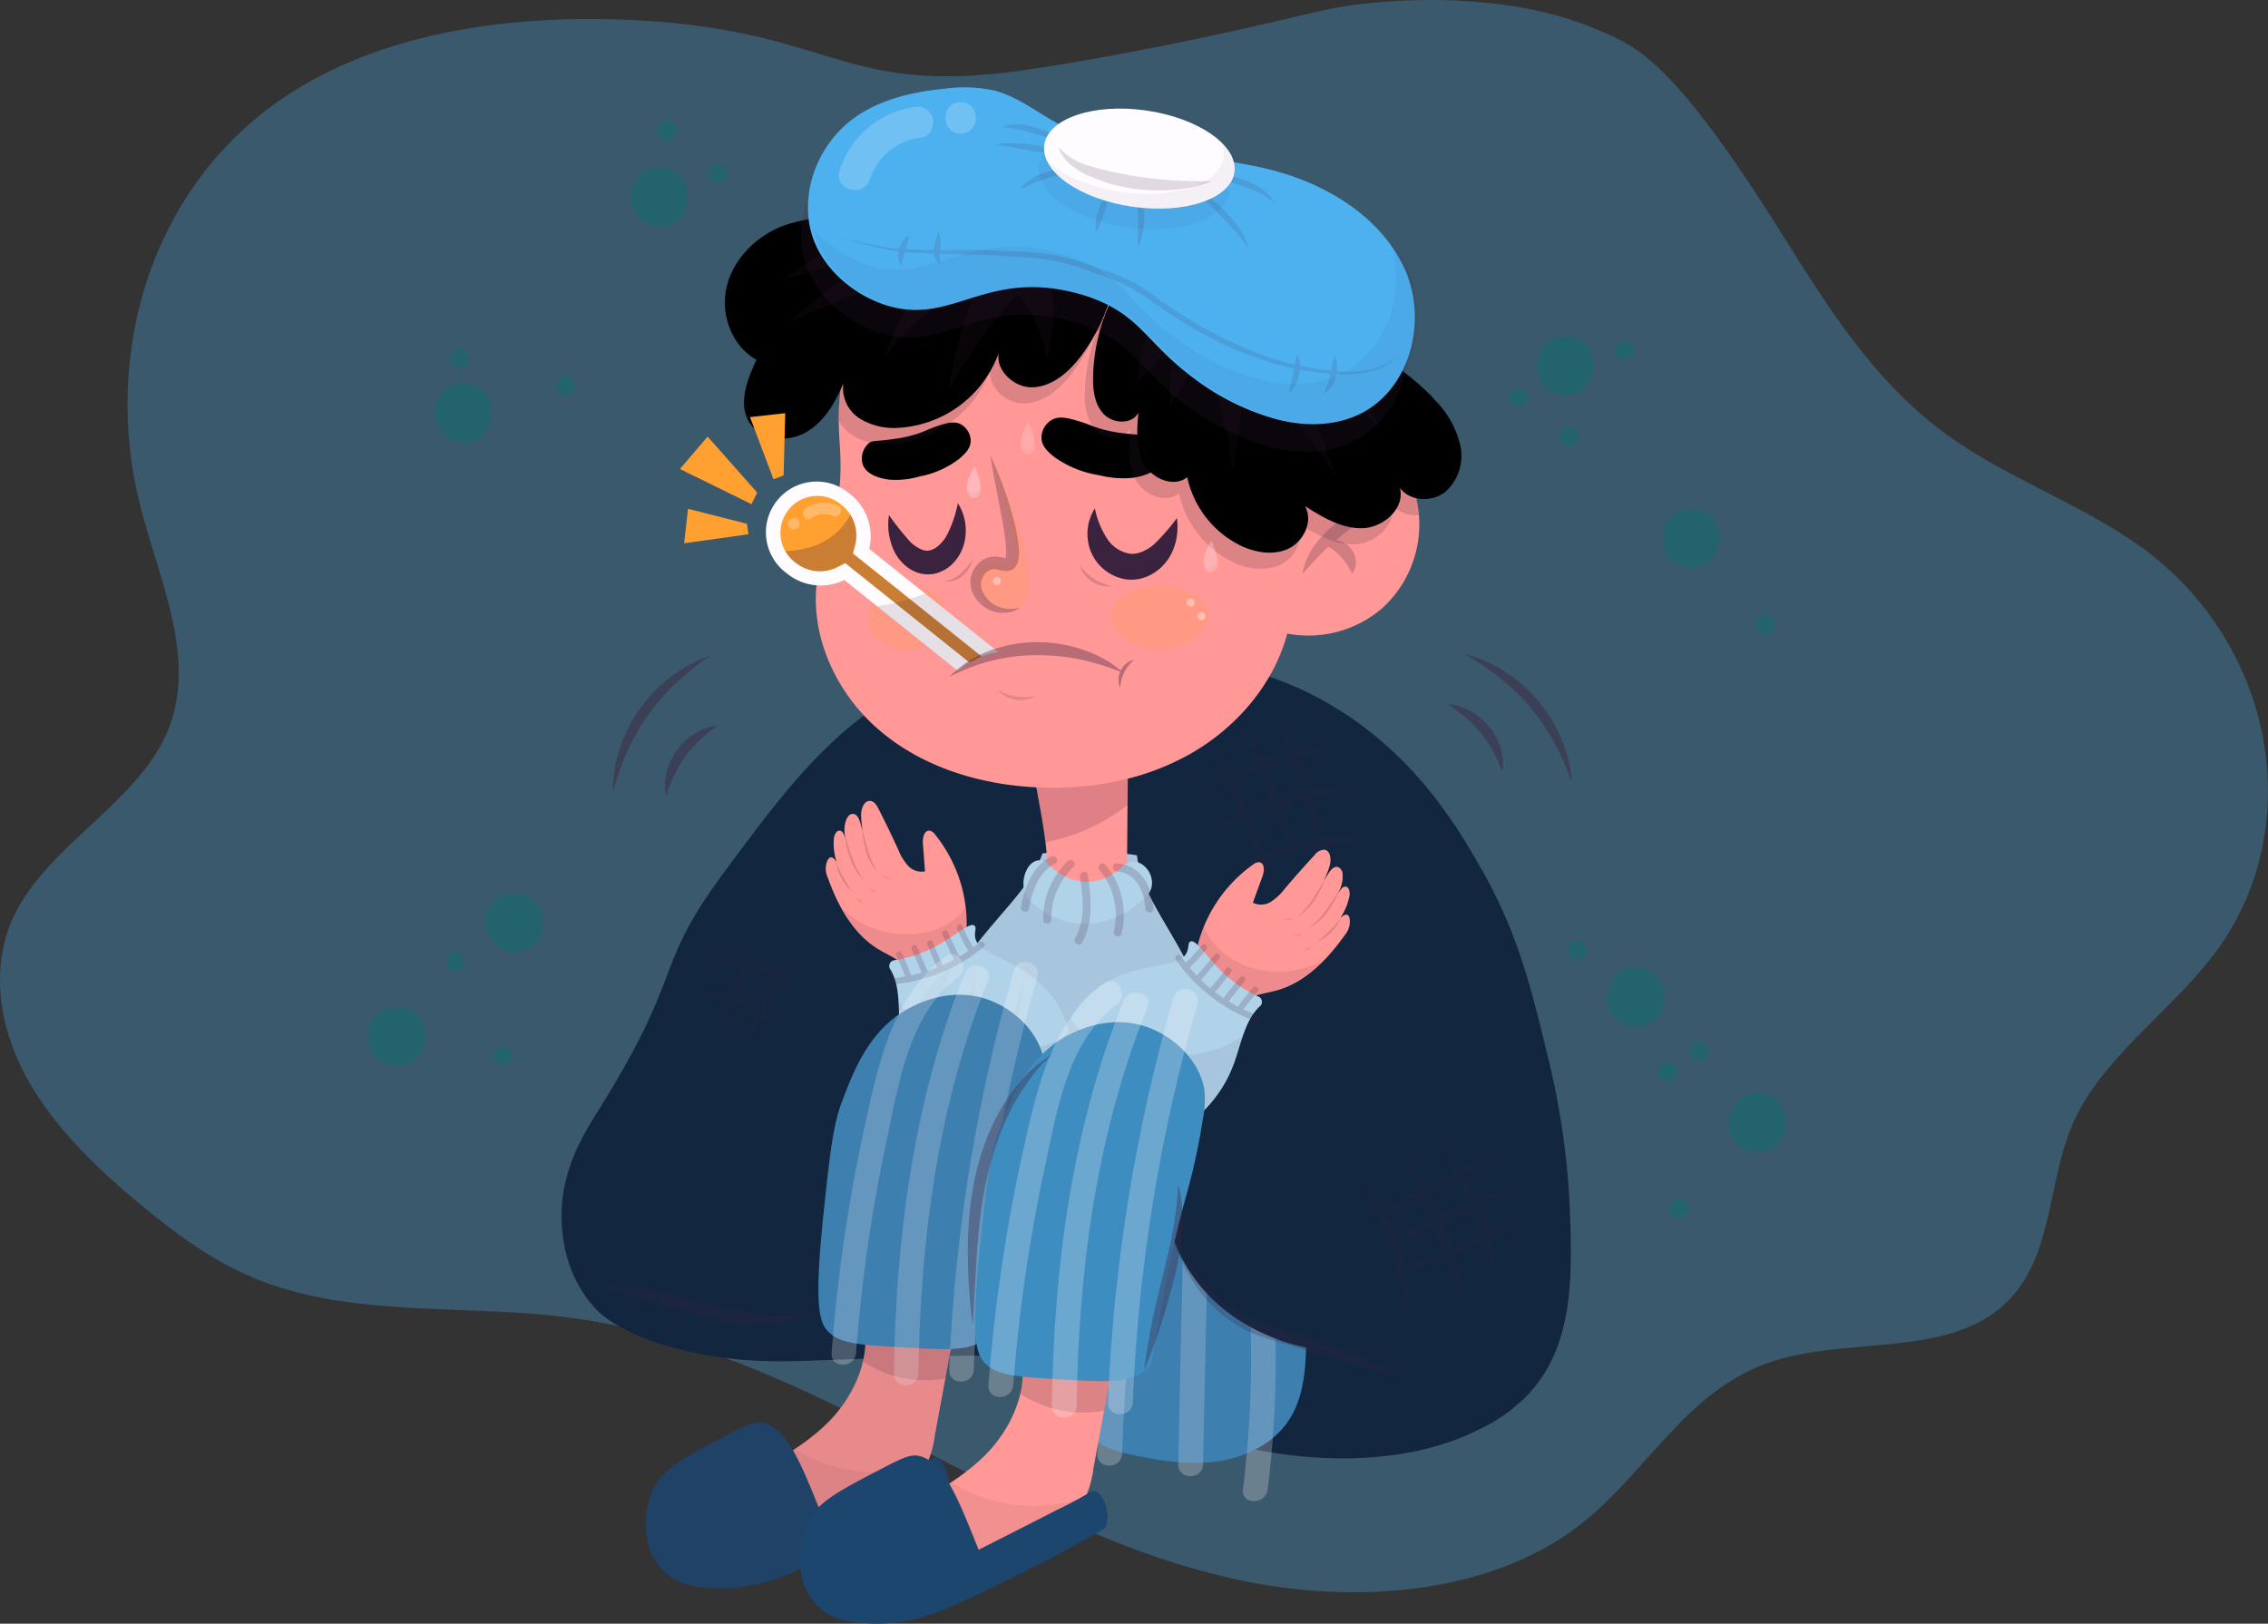 <svg xmlns="http://www.w3.org/2000/svg" width="400" height="286.343" viewBox="0 0 400 286.343">
  <rect x="0" y="0" width="400" height="286.343" fill="#333333" stroke="none"/>
  <g id="Group_11" data-name="Group 11" transform="translate(104.013 -0.998)">
    <g id="Grupo_1013376" data-name="Grupo 1013376" transform="translate(-104.013 0.998)" opacity="0.3">
      <path id="Trazado_718049" data-name="Trazado 718049" d="M226.587,4.63c-18.353,4.323-39.1,8.147-49.16,9.268-27.825,3.085-30.966-7.47-63.47-9.289-21.4-1.2-43.936,1.639-61.145,12.435C27.333,33.022,18.864,63.841,25.8,90.531c3.4,13.086,9.978,26.787,4.783,39.333-5.242,12.657-21.082,20.1-27.056,32.507C-.8,171.355.746,181.916,5.557,190.817s12.613,16.378,20.885,23.17c5.889,4.834,12.191,9.461,19.525,12.477,17.068,7.02,37.015,4.454,55.659,6.923,21.3,2.822,40.654,12.207,59.185,21.8s37.165,19.725,58.069,24.318,44.949,2.725,60.788-9.607c11.657-9.074,18.437-23.232,32.954-28.474,12.942-4.669,29.691-1.169,40.269-9.06,10.485-7.822,8.8-22.063,13.7-33.254,5.008-11.426,16.88-19.4,24.692-29.574,16.937-22.07,11.094-55.012-12.8-72.165-10.428-7.49-23.379-12-33.817-19.483-13.429-9.628-21.691-23.391-30.01-36.594-19.131-30.376-25.283-32.2-32.035-35.1C266.341-.792,246.3,1.1,241.611,1.636,236.125,2.258,232.964,3.13,226.587,4.63Z" transform="translate(-0.987 -0.998)" fill="#4db1f0"/>
    </g>
    <g id="Grupo_1027947" data-name="Grupo 1027947" transform="translate(-52.853)">
      <g id="Grupo_1013375" data-name="Grupo 1013375" transform="translate(204.134 116.314)" opacity="0.46">
        <path id="Trazado_718047" data-name="Trazado 718047" d="M294.71,180.59a9.343,9.343,0,0,1,4.039,1.183,11.28,11.28,0,0,1,5.312,6.522,9.316,9.316,0,0,1,.332,4.2,32.788,32.788,0,0,0-1.667-3.645,20.359,20.359,0,0,0-4.786-5.886A32.213,32.213,0,0,0,294.71,180.59Z" transform="translate(-294.71 -171.696)" fill="#3b223e"/>
        <path id="Trazado_718048" data-name="Trazado 718048" d="M298.97,167.73a22.843,22.843,0,0,1,7.158,3.1,26.28,26.28,0,0,1,10.015,11.951,22.822,22.822,0,0,1,1.8,7.587,49.82,49.82,0,0,0-3.092-6.972,36.527,36.527,0,0,0-1.957-3.2,29.477,29.477,0,0,0-2.255-2.974,31.655,31.655,0,0,0-2.531-2.746c-.878-.885-1.833-1.688-2.8-2.49a49.967,49.967,0,0,0-6.321-4.254Z" transform="translate(-296.024 -167.73)" fill="#3b223e"/>
      </g>
      <g id="Grupo_1013377" data-name="Grupo 1013377" transform="translate(56.942 116.695)" opacity="0.46">
        <path id="Trazado_718050" data-name="Trazado 718050" d="M95.347,198.427a9.3,9.3,0,0,1,.124-4.205,11.291,11.291,0,0,1,4.966-6.8,9.224,9.224,0,0,1,3.977-1.383,34.459,34.459,0,0,0-3.105,2.538,20.455,20.455,0,0,0-2.524,2.85,20.137,20.137,0,0,0-1.95,3.271,32.7,32.7,0,0,0-1.48,3.728Z" transform="translate(-85.983 -173.757)" fill="#3b223e"/>
        <path id="Trazado_718051" data-name="Trazado 718051" d="M81.9,192.356a22.924,22.924,0,0,1,1.176-7.7,26.246,26.246,0,0,1,9.012-12.712,22.758,22.758,0,0,1,6.882-3.659,49.884,49.884,0,0,0-5.955,4.758,35.387,35.387,0,0,0-2.594,2.7,29.484,29.484,0,0,0-2.31,2.933,29.953,29.953,0,0,0-2.013,3.147c-.629,1.079-1.169,2.206-1.7,3.341a49.153,49.153,0,0,0-2.511,7.2Z" transform="translate(-81.89 -168.28)" fill="#3b223e"/>
      </g>
      <path id="Trazado_718052" data-name="Trazado 718052" d="M182.263,168.327c-7.525-1.515-25.991-5.229-44.735,1.432-18.307,6.5-28.135,19.788-40.177,36.068-12.684,17.139-6.446,16.883-22.167,42.016-2.386,3.818-6.826,10.693-6.37,19.711.1,2.068.546,8.964,5.568,14.663,1.031,1.169,4.966,5.367,17.263,8.064,9.226,2.026,16.288,1.7,22.955,1.459,19.082-.692,28.627-1.037,32.721-.629,19.193,1.916,17.291,10.464,40.855,15.769,24.8,5.575,38.973-1.183,42.321-2.9a28.768,28.768,0,0,0,9.005-6.46c7.933-8.777,7.594-20.846,7.034-34.07a136.48,136.48,0,0,0-3.928-25.742c-2.766-11.433-5.07-20.977-11.274-32.022-4.482-7.981-13.023-22.741-30.459-31.455-7.186-3.59-13.141-4.793-18.6-5.893Z" transform="translate(-20.906 -50.857)" fill="#12263f"/>
      <path id="Trazado_718053" data-name="Trazado 718053" d="M160.18,251.019a77.169,77.169,0,0,1,5.81-20.064,24.041,24.041,0,0,1,5-7.836c5.422-5.173,13.8-5.229,21.288-4.883,4.1.187,8.376.456,11.924,2.518,5.7,3.32,7.981,10.257,9.807,16.592l4.966,17.208" transform="translate(-49.091 -66.952)" fill="#b0d3e9"/>
      <g id="Grupo_1013378" data-name="Grupo 1013378" transform="translate(111.373 151.189)" opacity="0.07">
        <path id="Trazado_718054" data-name="Trazado 718054" d="M160.59,251.059a77.17,77.17,0,0,1,5.81-20.064,24.041,24.041,0,0,1,5-7.836c5.422-5.173,13.8-5.229,21.288-4.883,4.1.187,8.376.456,11.924,2.518,5.7,3.32,7.981,10.257,9.807,16.592l4.966,17.208" transform="translate(-160.59 -218.154)" fill="#2b002b"/>
      </g>
      <path id="Trazado_718055" data-name="Trazado 718055" d="M215.525,205.4c-1.784,13.079,8.12,17.443,13.646,36.573,3.928,13.6.588,17.159,5.907,23.654,6.176,7.546,18.6,12.415,26.406,7.767,4.468-2.656,6.771-7.4,7.463-12.228,1.155-8.051,1.411-16.336-.5-24.235a81.655,81.655,0,0,0-4.835-13.348c-4.959-11.4-8.569-18.958-16.239-24.539-6.965-5.063-19.545-9.994-26.648-4.655C216.6,197.49,215.864,202.9,215.525,205.4Z" transform="translate(-66.092 -58.926)" fill="#12263f"/>
      <path id="Trazado_718056" data-name="Trazado 718056" d="M165.184,202.831c-.588,13.189-11.108,15.707-19.974,33.537-6.3,12.684-3.645,16.779-10.049,22.215-7.428,6.321-20.521,8.881-27.375,2.912-3.922-3.41-5.339-8.493-5.153-13.369.3-8.127,1.535-16.322,4.828-23.757A82.7,82.7,0,0,1,114.6,212.1c6.923-10.333,11.82-17.118,20.375-21.233,7.76-3.735,21.019-6.328,27.05.194,3.5,3.79,3.258,9.24,3.147,11.765Z" transform="translate(-31.34 -57.378)" fill="#12263f"/>
      <g id="Grupo_1013379" data-name="Grupo 1013379" transform="translate(160.32 128.355)" opacity="0.15">
        <path id="Trazado_718057" data-name="Trazado 718057" d="M232.69,210.026a38.21,38.21,0,0,1,6-3.666,49.548,49.548,0,0,1,13.321-4.433A38.3,38.3,0,0,1,259,201.27l-6.7,1.9c-2.213.65-4.413,1.314-6.591,2.054-2.186.712-4.343,1.5-6.508,2.3l-6.5,2.5Z" transform="translate(-231.77 -190.114)" fill="#3b223e"/>
        <path id="Trazado_718058" data-name="Trazado 718058" d="M243.968,213.717l-2.531-6.156c-.858-2.033-1.708-4.06-2.6-6.079-.865-2.033-1.764-4.046-2.6-6.1s-1.681-4.115-2.365-6.252a58.927,58.927,0,0,1,3.513,5.7c1.079,1.95,2.054,3.956,2.953,6a55.79,55.79,0,0,1,2.3,6.308,34.42,34.42,0,0,1,1.335,6.584Z" transform="translate(-232.134 -186.37)" fill="#3b223e"/>
        <path id="Trazado_718059" data-name="Trazado 718059" d="M251.846,211.207c-.712-2.22-1.328-4.419-2.186-6.515-.436-1.051-.858-2.109-1.321-3.168l-1.293-3.2c-.823-2.151-1.625-4.316-2.338-6.508s-1.39-4.406-1.909-6.674c1.148,2.026,2.151,4.108,3.1,6.211s1.819,4.233,2.67,6.377c.809,2.158,1.653,4.3,2.289,6.557a26.521,26.521,0,0,1,.982,6.923Z" transform="translate(-234.888 -185.14)" fill="#3b223e"/>
        <path id="Trazado_718060" data-name="Trazado 718060" d="M259.765,209.28l-1.93-5.948c-.657-1.964-1.293-3.928-1.971-5.886-.65-1.971-1.321-3.935-1.93-5.927a61.3,61.3,0,0,1-1.6-6.079,59.219,59.219,0,0,1,2.8,5.63c.851,1.909,1.6,3.866,2.282,5.851a51,51,0,0,1,1.653,6.086,31.36,31.36,0,0,1,.705,6.273Z" transform="translate(-237.827 -185.233)" fill="#3b223e"/>
        <path id="Trazado_718061" data-name="Trazado 718061" d="M231.367,200.109a18.041,18.041,0,0,1,5.153-3.659c.954-.477,1.95-.83,2.9-1.217.961-.36,1.86-.747,2.822-1.21l1.432-.629a14.359,14.359,0,0,1,1.535-.533,18.483,18.483,0,0,1,3.168-.581,28.608,28.608,0,0,1,6.3.145c-2.061.422-4.122.678-6.107,1.114a26.811,26.811,0,0,0-2.9.8c-.47.166-.927.325-1.39.533l-1.4.657a27.52,27.52,0,0,1-2.932,1.162c-1,.311-1.978.622-2.939.941a42.569,42.569,0,0,0-5.644,2.483Z" transform="translate(-231.36 -187.307)" fill="#3b223e"/>
        <path id="Trazado_718062" data-name="Trazado 718062" d="M239.19,221a40.284,40.284,0,0,1,5.415-3.278,29.906,29.906,0,0,1,5.969-2.289,26.265,26.265,0,0,1,3.168-.581c1.058-.111,2.116-.207,3.161-.242,2.1-.1,4.164-.118,6.28-.249a28.455,28.455,0,0,1-6.149,1.522c-2.068.346-4.1.616-6.059,1.141a57.681,57.681,0,0,0-5.865,1.874c-1.95.712-3.894,1.48-5.92,2.116Z" transform="translate(-233.775 -194.151)" fill="#3b223e"/>
      </g>
      <path id="Trazado_718063" data-name="Trazado 718063" d="M185.9,191.679a11.172,11.172,0,0,1,2.068,3.465,22.8,22.8,0,0,1,.948,3.845c1.134,6.121,2.269,12.373,1.411,18.543a2,2,0,0,0,.1,1.307,1.856,1.856,0,0,0,1.266.692,16.084,16.084,0,0,0,10.4-1.293,4.645,4.645,0,0,0,1.854-1.418,5.534,5.534,0,0,0,.664-3.161l.221-25.839-18.93,3.859Z" transform="translate(-57.022 -57.61)" fill="#ff9896"/>
      <g id="Grupo_1013380" data-name="Grupo 1013380" transform="translate(128.871 130.209)" opacity="0.16">
        <path id="Trazado_718064" data-name="Trazado 718064" d="M204.827,187.827l-.111,12.726a33.566,33.566,0,0,1-14.476,6.584c-.318-2.739-.823-5.45-1.328-8.154a21.623,21.623,0,0,0-.948-3.839,11.224,11.224,0,0,0-2.075-3.472l18.937-3.852Z" transform="translate(-185.89 -187.82)" fill="#2b002b"/>
      </g>
      <path id="Trazado_718065" data-name="Trazado 718065" d="M218.767,110.192c0,.173,0,.346-.014.5-.048,1.245-.1,2.414-.159,3.465-.09,1.528-.187,2.856-.242,3.942a55.562,55.562,0,0,1-1.577,11.516c-.062.228-.118.456-.187.685-2.614,8.832-9.185,16.226-17.242,20.707a44.725,44.725,0,0,1-10.706,4.205,55.238,55.238,0,0,1-15.956,1.528.788.788,0,0,1-.18-.014c-10-.484-20.1-3.569-27.7-10.091C137.155,140.1,132.4,129.8,133.9,119.854c.768-5.063,2.393-5.575,3.569-13.238,1.017-6.73.228-10.049.187-14.628-.014-1.017.021-2.1.111-3.292A41.689,41.689,0,0,1,144.8,68.743a25.569,25.569,0,0,1,7.158-6.515c16.751-10.547,47.93-8.265,59.169,7.089a27.094,27.094,0,0,1,4.122,8.832c1.286,4.461,1.971,9.7,2.808,16.06a92.048,92.048,0,0,1,.74,9.724c.062,2.255.042,4.343-.021,6.245Z" transform="translate(-40.901 -16.881)" fill="#ff9896"/>
      <path id="Trazado_718066" data-name="Trazado 718066" d="M268.666,144.07a20.017,20.017,0,0,1-16.412,4.205,19.267,19.267,0,0,1-3.6-1.072l1.591-10.748L251.652,127a27.657,27.657,0,0,1,2.614-4.392,16.645,16.645,0,0,1,5.45-4.924c3.679-1.992,8.583-2.061,11.772.629a11.928,11.928,0,0,1,3.6,6.536,17.433,17.433,0,0,1,.38,2.518,20,20,0,0,1-6.8,16.71Z" transform="translate(-76.372 -35.536)" fill="#ff9896"/>
      <g id="Grupo_1013381" data-name="Grupo 1013381" transform="translate(178.489 90.172)" opacity="0.24">
        <path id="Trazado_718067" data-name="Trazado 718067" d="M272.611,129.937c-1.487.865-2.891,1.653-4.233,2.531a44.166,44.166,0,0,0-3.845,2.773,45.979,45.979,0,0,0-3.527,3.168c-1.141,1.12-2.213,2.331-3.375,3.6a12.959,12.959,0,0,1,1.978-4.731,16.99,16.99,0,0,1,7.961-6.411A13.013,13.013,0,0,1,272.611,129.937Z" transform="translate(-257.63 -129.93)" fill="#3b223e"/>
        <path id="Trazado_718068" data-name="Trazado 718068" d="M263.01,139.3a3.044,3.044,0,0,1,2.386-.553,4.068,4.068,0,0,1,3.361,3.507,3.054,3.054,0,0,1-.657,2.365,15.557,15.557,0,0,0-1.051-1.805,10.644,10.644,0,0,0-1.037-1.286,9.771,9.771,0,0,0-1.238-1.1,15.4,15.4,0,0,0-1.757-1.127Z" transform="translate(-259.289 -132.637)" fill="#3b223e"/>
      </g>
      <path id="Trazado_718069" data-name="Trazado 718069" d="M202.622,109.72c-2.476-.609-2.773-.989-5.035-1.653-1.674-.491-3.292-.961-4.662-.152a3.687,3.687,0,0,0-1.757,3.2c.062,1.48,1.2,2.455,2.324,3.354a18.349,18.349,0,0,0,7.808,3.161,17.146,17.146,0,0,0,6.155.443c1.328-.207,4.454-.92,5.07-3.2a3.9,3.9,0,0,0-1.4-3.935c-.705-.512-.948-.2-5.014-.643a25.988,25.988,0,0,1-3.486-.574Z" transform="translate(-58.646 -32.835)"/>
      <path id="Trazado_718070" data-name="Trazado 718070" d="M154.225,111c2.206-.622,2.462-.982,4.482-1.653,1.494-.5,2.932-.968,4.184-.263a3.408,3.408,0,0,1,1.667,2.884c-.021,1.363-1.01,2.282-2,3.14a16.307,16.307,0,0,1-6.93,3.112,15.083,15.083,0,0,1-5.512.574c-1.2-.152-4.025-.726-4.641-2.8a3.627,3.627,0,0,1,1.148-3.652c.616-.484.844-.207,4.489-.726a22.032,22.032,0,0,0,3.119-.622Z" transform="translate(-44.519 -33.219)"/>
      <path id="Trazado_718071" data-name="Trazado 718071" d="M153.988,161.586c3.869-.057,6.968-2.6,6.923-5.678s-3.22-5.527-7.089-5.469-6.968,2.6-6.923,5.678S150.119,161.644,153.988,161.586Z" transform="translate(-44.995 -46.083)" fill="#ffa031" opacity="0.18"/>
      <path id="Trazado_718072" data-name="Trazado 718072" d="M154.75,157.166a3.644,3.644,0,0,1,.512-.339,4.975,4.975,0,0,1,2.186-1.342,11.387,11.387,0,0,1,4.461-1.577l-22.762-18.218a9.4,9.4,0,0,0-3.341-9.621,8.951,8.951,0,1,0-11.17,13.964,9.407,9.407,0,0,0,10.119,1.155l19.974,15.99A.1.1,0,0,0,154.75,157.166Z" transform="translate(-37.014 -37.912)" fill="#fffcff"/>
      <path id="Trazado_718073" data-name="Trazado 718073" d="M158.637,156.584a11.7,11.7,0,0,1,1.494-.768l-22.679-18.155.4-1.57a6.832,6.832,0,0,0-2.428-7,6.509,6.509,0,1,0-8.127,10.153,6.829,6.829,0,0,0,7.359.837l1.439-.733,21.855,17.491A5.8,5.8,0,0,1,158.637,156.584Z" transform="translate(-38.142 -39.024)" fill="#ffa031"/>
      <path id="Trazado_718074" data-name="Trazado 718074" d="M159.009,158.056a12.175,12.175,0,0,1,1.494-.768L137.735,139.07l.4-1.563a6.706,6.706,0,0,0-.823-5.187c-.429.678-.844,1.356-1.335,1.985a11.746,11.746,0,0,1-6.418,3.866,18.587,18.587,0,0,1-3.679.533,7.141,7.141,0,0,0,1.7,1.964,6.841,6.841,0,0,0,7.359.83l1.439-.733,21.932,17.554a5.477,5.477,0,0,1,.692-.256Z" transform="translate(-38.513 -40.496)" fill="#3b223e" opacity="0.27"/>
      <path id="Trazado_718075" data-name="Trazado 718075" d="M163.441,165.923a3.646,3.646,0,0,1,.512-.339,4.974,4.974,0,0,1,2.186-1.342,11.418,11.418,0,0,1,4.468-1.577L157.7,152.339a38.365,38.365,0,0,1-8.168,2.179c-.111.014-.221.028-.332.048l14.213,11.377s.014-.014.021-.014Z" transform="translate(-45.705 -46.669)" fill="#3b223e" opacity="0.13"/>
      <g id="Grupo_1013382" data-name="Grupo 1013382" transform="translate(87.875 89.661)" opacity="0.27">
        <path id="Trazado_718076" data-name="Trazado 718076" d="M136.568,129.765a5.745,5.745,0,0,0-5.775.443c-1.044.74-.042,2.476,1.01,1.729a3.732,3.732,0,0,1,3.756-.443C136.721,132.027,137.737,130.3,136.568,129.765Z" transform="translate(-127.767 -129.193)" fill="#fffcff"/>
        <path id="Trazado_718077" data-name="Trazado 718077" d="M127.58,135.079a1,1,0,0,0,0-2A1,1,0,0,0,127.58,135.079Z" transform="translate(-126.615 -130.391)" fill="#fffcff"/>
      </g>
      <path id="Trazado_718078" data-name="Trazado 718078" d="M177.12,117.439c-.055.021,5.955,17.263,3.078,18.674-.858.422-2.151-.74-3.8.062a3.983,3.983,0,0,0-1.937,2.552c-.443,2.02,1.01,3.88,2.331,4.731,1.66,1.065,4.191,1.231,5.519.3C187.536,140.111,177.182,117.418,177.12,117.439Z" transform="translate(-53.47 -35.907)" fill="#ffa031" opacity="0.18"/>
      <g id="Grupo_1013383" data-name="Grupo 1013383" transform="translate(119.969 81.325)" opacity="0.3">
        <path id="Trazado_718079" data-name="Trazado 718079" d="M176.547,117.14a63.628,63.628,0,0,1,3.472,9.026,48.309,48.309,0,0,1,1.2,4.731q.125.6.207,1.224t.145,1.266a5.11,5.11,0,0,1,.028.657,5.745,5.745,0,0,1-.014.685,4.943,4.943,0,0,1-.083.74c-.028.131-.048.256-.083.394-.055.152-.111.3-.173.45a2.51,2.51,0,0,1-.3.491,1.738,1.738,0,0,1-.526.456,2.059,2.059,0,0,1-1.238.263,12.613,12.613,0,0,1-1.3-.249,2.078,2.078,0,0,0-1.563.159,2.706,2.706,0,0,0-1.141,1.266,3.7,3.7,0,0,0-.166.415,2.876,2.876,0,0,0-.076.408,2.6,2.6,0,0,0,.028.892,4.419,4.419,0,0,0,.878,1.791,4.854,4.854,0,0,0,1.6,1.376,6.269,6.269,0,0,0,4.461.373,5.659,5.659,0,0,1-7.158-.74,5.673,5.673,0,0,1-1.494-2.331,4.572,4.572,0,0,1-.228-1.48,4.439,4.439,0,0,1,.09-.775,5.061,5.061,0,0,1,.221-.712,4.79,4.79,0,0,1,1.881-2.352,3.906,3.906,0,0,1,1.535-.56,4.927,4.927,0,0,1,1.542.048c.45.083.871.194,1.058.2.09,0,.021-.014-.083.035-.1.069-.1.09-.083.041a.537.537,0,0,1,.048-.111l.035-.194a2.659,2.659,0,0,0,.055-.45,7.709,7.709,0,0,0,0-1.058c-.028-.74-.131-1.5-.228-2.275-.2-1.542-.512-3.092-.8-4.655C177.7,123.468,177.031,120.335,176.547,117.14Z" transform="translate(-173.019 -117.14)" fill="#3b223e"/>
      </g>
      <g id="Grupo_1013384" data-name="Grupo 1013384" transform="translate(116.27 114.246)" opacity="0.36">
        <path id="Trazado_718080" data-name="Trazado 718080" d="M167.67,170.86a18.622,18.622,0,0,1,6.965-4.558,23.624,23.624,0,0,1,8.3-1.563,24.662,24.662,0,0,1,8.327,1.342,20.6,20.6,0,0,1,7.214,4.136,43.342,43.342,0,0,0-7.691-2.414,37.37,37.37,0,0,0-7.822-.775,34.045,34.045,0,0,0-7.781.968,34.518,34.518,0,0,0-7.5,2.863Z" transform="translate(-167.67 -164.738)" fill="#3b223e"/>
        <path id="Trazado_718081" data-name="Trazado 718081" d="M213.552,169.176a7.567,7.567,0,0,0-1.736,2.248,7.46,7.46,0,0,0-.733,2.739,3.7,3.7,0,0,1,2.462-4.994Z" transform="translate(-180.962 -166.105)" fill="#3b223e"/>
      </g>
      <g id="Grupo_1013385" data-name="Grupo 1013385" transform="translate(124.728 122.608)" opacity="0.16">
        <path id="Trazado_718082" data-name="Trazado 718082" d="M179.9,176.83a9.237,9.237,0,0,0,3.347,1.217,9.375,9.375,0,0,0,3.555-.145,5.459,5.459,0,0,1-6.9-1.072Z" transform="translate(-179.9 -176.83)" fill="#3b223e"/>
      </g>
      <path id="Trazado_718083" data-name="Trazado 718083" d="M204.21,130.647a15.034,15.034,0,0,0,2.379,5.651,5.915,5.915,0,0,0,3.769,2.317,3.157,3.157,0,0,0,.954-.007,4.58,4.58,0,0,0,1.031-.256,7.685,7.685,0,0,0,2.151-1.252,33.4,33.4,0,0,0,4.184-4.772,11.24,11.24,0,0,1-.076,3.569,9.793,9.793,0,0,1-1.363,3.52,8.6,8.6,0,0,1-2.995,2.829,7.781,7.781,0,0,1-2.1.8,7.339,7.339,0,0,1-2.338.111,7.984,7.984,0,0,1-6.432-5.249,8.37,8.37,0,0,1,.823-7.262Z" transform="translate(-62.267 -39.978)" fill="#3b223e"/>
      <g id="Grupo_1013386" data-name="Grupo 1013386" transform="translate(139.232 100.636)" opacity="0.19">
        <path id="Trazado_718084" data-name="Trazado 718084" d="M200.87,145.06a9.348,9.348,0,0,0,2.573,2.462,9.458,9.458,0,0,0,3.313,1.3,5.457,5.457,0,0,1-5.886-3.762Z" transform="translate(-200.87 -145.06)" fill="#3b223e"/>
      </g>
      <path id="Trazado_718085" data-name="Trazado 718085" d="M164.388,129.31a9.094,9.094,0,0,1,1.2,6.66,7.959,7.959,0,0,1-1.646,3.472,6.662,6.662,0,0,1-3.617,2.289,5.8,5.8,0,0,1-2.365.014,6.451,6.451,0,0,1-2.047-.844,7.753,7.753,0,0,1-2.621-2.863,10.949,10.949,0,0,1-1.065-6.64,47.877,47.877,0,0,0,3.749,4.71,6.671,6.671,0,0,0,1.888,1.321,2.946,2.946,0,0,0,.844.235,1.759,1.759,0,0,0,.712-.035,3.627,3.627,0,0,0,1.6-.885,7.065,7.065,0,0,0,1.452-1.84,21.815,21.815,0,0,0,1.909-5.588Z" transform="translate(-46.604 -39.567)" fill="#3b223e"/>
      <g id="Grupo_1013387" data-name="Grupo 1013387" transform="translate(115.481 99.632)" opacity="0.19">
        <path id="Trazado_718086" data-name="Trazado 718086" d="M171.392,143.609a4.973,4.973,0,0,1-1.694,2.884,4.136,4.136,0,0,1-3.168,1.044,6.87,6.87,0,0,0,2.829-1.439,9.82,9.82,0,0,0,2.033-2.483Z" transform="translate(-166.53 -143.609)" fill="#3b223e"/>
      </g>
      <path id="Trazado_718087" data-name="Trazado 718087" d="M217.569,161.452c4.736-.071,8.538-2.623,8.493-5.7s-3.922-5.517-8.659-5.447-8.538,2.623-8.493,5.7S212.833,161.523,217.569,161.452Z" transform="translate(-64.118 -46.041)" fill="#ffa031" opacity="0.18"/>
      <g id="Grupo_1013388" data-name="Grupo 1013388" transform="translate(96.749 45.36)" opacity="0.18">
        <path id="Trazado_718088" data-name="Trazado 718088" d="M186.777,72.416a32.452,32.452,0,0,1-5.962,13.9c-2.13,2.85-5.09,5.506-8.652,5.609-3.251.1-6.529-3.043-5.927-6.059a19.767,19.767,0,0,1-7.138,9.455,19.311,19.311,0,0,1-10.4,3.742,13.945,13.945,0,0,1-3.714-.284,9,9,0,0,1-3.237-1.335,7.237,7.237,0,0,1-2.3-2.545c-.014-1.017.021-2.1.111-3.292a41.689,41.689,0,0,1,7.034-19.954,25.569,25.569,0,0,1,7.158-6.515l33.032,7.276Z" transform="translate(-139.446 -65.14)" fill="#3b223e"/>
      </g>
      <g id="Grupo_1013389" data-name="Grupo 1013389" transform="translate(140.178 57.159)" opacity="0.18">
        <path id="Trazado_718089" data-name="Trazado 718089" d="M261.152,116.864a5.282,5.282,0,0,1-4.807-1.95c.941,3.576-2.85,6.985-6.543,7.117a11.6,11.6,0,0,1-4.738-.92,32.157,32.157,0,0,1-5.132-2.753c-.111-.083-.228-.152-.339-.221a3.111,3.111,0,0,1,.325.726,4.919,4.919,0,0,1-.159,3.465,6.31,6.31,0,0,1-3.119,3.361,5.233,5.233,0,0,1-.712.277,10.677,10.677,0,0,1-8.064-1.044,17.6,17.6,0,0,1-9.026-11.868c-2.386,1.9-6.2.277-7.649-2.414a2.363,2.363,0,0,1-.18-.38c-1.12-2.345-1.065-5.063-.858-7.691.028-.3.048-.595.076-.892a2.52,2.52,0,0,1-.685.83,4.27,4.27,0,0,1-5.45-.609,4.6,4.6,0,0,1-.574-.74,10.409,10.409,0,0,1-1.273-6.017A33.211,33.211,0,0,1,205.262,82.2L236.4,86.322c1.286,4.461,1.971,9.7,2.808,16.06a92.06,92.06,0,0,1,.74,9.724,16.645,16.645,0,0,1,5.45-4.924c3.679-1.992,8.583-2.061,11.771.629a11.928,11.928,0,0,1,3.6,6.536A17.434,17.434,0,0,1,261.152,116.864Z" transform="translate(-202.238 -82.2)" fill="#3b223e"/>
      </g>
      <path id="Trazado_718090" data-name="Trazado 718090" d="M179.283,66.9a32.332,32.332,0,0,1-5.962,13.9c-2.13,2.85-5.1,5.505-8.652,5.609s-7.145-3.679-5.651-6.909A20.014,20.014,0,0,1,141.2,93.544a11.46,11.46,0,0,1-6.958-1.618,6.373,6.373,0,0,1-2.919-6.211c-1.418,3.4-3.382,6.792-6.577,8.625s-7.871,1.48-9.9-1.591c-2.172-3.278-.519-7.636,1.169-11.191-4.364-2.393-6.411-8.023-5.263-12.871s5.063-8.763,9.676-10.644a25.141,25.141,0,0,1,14.69-.878" transform="translate(-33.751 -17.109)"/>
      <path id="Trazado_718091" data-name="Trazado 718091" d="M207.355,78.08a33.227,33.227,0,0,0-3.029,12.94c-.069,2.393.214,5,1.854,6.751s5.028,1.9,6.135-.221c-.263,3.043-.491,6.28.961,8.964s5.263,4.309,7.656,2.414a17.565,17.565,0,0,0,9.019,11.861c2.7,1.39,6.01,2.033,8.777.761s4.482-4.911,2.953-7.539c3.126,1.978,6.508,4.025,10.208,3.9s7.49-3.534,6.55-7.11c1.771,2.428,5.685,2.566,8.03.692a8.519,8.519,0,0,0,2.621-8.168,16.578,16.578,0,0,0-4.281-7.8c-4.572-5.111-10.623-8.618-16.571-12.035" transform="translate(-62.701 -23.77)"/>
      <g id="Grupo_1013391" data-name="Grupo 1013391" transform="translate(149.274 51.861)" opacity="0.12">
        <g id="Grupo_1013390" data-name="Grupo 1013390">
          <path id="Trazado_718092" data-name="Trazado 718092" d="M234.9,77.54a40.546,40.546,0,0,1,2.089,7.76,43.528,43.528,0,0,1,.553,7.746A67.518,67.518,0,0,1,237,100.5c-.3,2.435-.678,4.834-1.058,7.234a100.152,100.152,0,0,0-2.926-14.054,37.26,37.26,0,0,0-2.559-6.287,33.079,33.079,0,0,0-3.576-5.45Z" transform="translate(-218.933 -75.465)" fill="#3b223e"/>
          <path id="Trazado_718093" data-name="Trazado 718093" d="M237.276,75.45a44.854,44.854,0,0,1,6.709,7.483,61.5,61.5,0,0,1,4.938,8.265,147.246,147.246,0,0,1,6.923,17.221,144.813,144.813,0,0,0-10.734-14.69,44.35,44.35,0,0,0-13.093-10.8l5.263-7.483Z" transform="translate(-220.518 -74.821)" fill="#3b223e"/>
          <path id="Trazado_718094" data-name="Trazado 718094" d="M242.7,74.54a69.209,69.209,0,0,1,23.239,25.072,64.69,64.69,0,0,0-27.188-16.82l3.956-8.251Z" transform="translate(-222.594 -74.54)" fill="#3b223e"/>
          <path id="Trazado_718095" data-name="Trazado 718095" d="M232.98,80.449q-4.326,8.362-9.15,16.281.446-9.254.249-18.391l8.9,2.1Z" transform="translate(-217.993 -75.712)" fill="#3b223e"/>
          <path id="Trazado_718096" data-name="Trazado 718096" d="M226.712,84.258a21.746,21.746,0,0,0-11.322,8.03,26.336,26.336,0,0,1,5.851-15.368l5.471,7.331Z" transform="translate(-215.39 -75.274)" fill="#3b223e"/>
        </g>
      </g>
      <g id="Grupo_1013393" data-name="Grupo 1013393" transform="translate(86.772 39.62)" opacity="0.13">
        <g id="Grupo_1013392" data-name="Grupo 1013392">
          <path id="Trazado_718097" data-name="Trazado 718097" d="M172.425,68.825a31.443,31.443,0,0,0-21.185,13.6A36.052,36.052,0,0,1,169.43,60.18Z" transform="translate(-133.105 -57.87)" fill="#3b223e"/>
          <path id="Trazado_718098" data-name="Trazado 718098" d="M183.174,68.417a84.427,84.427,0,0,0-15.8,20.721,88.915,88.915,0,0,1,8.4-26.088l7.407,5.374Z" transform="translate(-138.08 -58.755)" fill="#3b223e"/>
          <path id="Trazado_718099" data-name="Trazado 718099" d="M157.8,69.7a46.039,46.039,0,0,0-7.891-.29,46.949,46.949,0,0,0-8.023,1.079,50.862,50.862,0,0,0-7.919,2.483c-2.621,1.037-5.208,2.255-7.795,3.465,2.179-1.854,4.35-3.714,6.667-5.457a54.067,54.067,0,0,1,7.435-4.772,53.107,53.107,0,0,1,8.32-3.534,54.011,54.011,0,0,1,8.991-2.116l.207,9.143Z" transform="translate(-125.375 -57.987)" fill="#3b223e"/>
          <path id="Trazado_718100" data-name="Trazado 718100" d="M153.8,65.872a66.97,66.97,0,0,1-7.836-.36c-1.286-.131-2.587-.311-3.825-.519s-2.345-.408-3.4-.5a11.35,11.35,0,0,0-3.188.145,31.647,31.647,0,0,0-3.437.865l-7.089,2.089,6.114-4.157a35.985,35.985,0,0,1,3.265-2.026,15.676,15.676,0,0,1,3.915-1.466c1.363-.318,2.684-.484,3.894-.664,1.19-.173,2.324-.38,3.472-.622a58.071,58.071,0,0,0,6.688-1.819l1.439,9.033Z" transform="translate(-125.02 -56.84)" fill="#3b223e"/>
          <path id="Trazado_718101" data-name="Trazado 718101" d="M186.131,62.237a26.237,26.237,0,0,1,2.241,21.06,21.6,21.6,0,0,0-9.192-15.112l6.944-5.955Z" transform="translate(-141.721 -58.502)" fill="#3b223e"/>
        </g>
      </g>
      <g id="Grupo_1013394" data-name="Grupo 1013394" transform="translate(90.144 21.266)" opacity="0.18">
        <path id="Trazado_718102" data-name="Trazado 718102" d="M174.931,66.065c-13.584-2.594-19.483,5.153-29.346,3.147-6.771-1.376-13.846-6.951-15.347-14.3-1.466-7.207,1.9-15.05,8.016-19.359,4.558-3.209,10.257-4.489,15.859-5.035a24.771,24.771,0,0,1,8.721.36c4.157,1.093,7.573,3.9,11.35,5.92,11.211,6.01,24.912,4.876,37.3,8.016,9.946,2.518,19.559,8.417,23.681,17.567s.913,21.607-8.431,25.763c-4.751,2.116-10.34,1.9-15.327.36a43.384,43.384,0,0,1-13.791-7.151c-7.836-5.92-8.977-10.409-16.8-13.591a29.785,29.785,0,0,0-5.886-1.688Z" transform="translate(-129.896 -30.302)" fill="#3b223e"/>
      </g>
      <path id="Trazado_718103" data-name="Trazado 718103" d="M176.651,59.045c-13.584-2.594-19.483,5.153-29.346,3.147-6.771-1.376-13.846-6.951-15.347-14.3-1.466-7.207,1.9-15.05,8.016-19.359,4.558-3.209,10.257-4.489,15.859-5.035a24.771,24.771,0,0,1,8.721.36c4.157,1.093,7.573,3.9,11.35,5.92,11.211,6.01,24.912,4.876,37.3,8.016,9.946,2.518,19.559,8.417,23.681,17.567s.913,21.607-8.431,25.763c-4.751,2.116-10.34,1.9-15.326.36a43.381,43.381,0,0,1-13.791-7.152c-7.836-5.92-8.977-10.409-16.8-13.591a29.785,29.785,0,0,0-5.886-1.688Z" transform="translate(-40.282 -6.872)" fill="#4db1f0"/>
      <path id="Trazado_718104" data-name="Trazado 718104" d="M223.994,45.181c.674-4.684-6.288-9.563-15.551-10.9s-17.319,1.384-17.993,6.068,6.288,9.563,15.551,10.9S223.32,49.865,223.994,45.181Z" transform="translate(-58.411 -10.16)" fill="#2b002b" opacity="0.05"/>
      <g id="Grupo_1013395" data-name="Grupo 1013395" transform="translate(92.381 41.598)" opacity="0.05">
        <path id="Trazado_718105" data-name="Trazado 718105" d="M229.488,92.352c-4.765,2.109-10.347,1.888-15.333.36a43.316,43.316,0,0,1-13.791-7.152c-7.843-5.927-8.984-10.409-16.8-13.591a29.3,29.3,0,0,0-5.886-1.688c-13.577-2.587-19.483,5.153-29.346,3.147-6.584-1.335-13.48-6.667-15.2-13.729a21.386,21.386,0,0,0,11.329,6.591c9.863,2.013,15.769-5.734,29.346-3.147a30.014,30.014,0,0,1,5.886,1.688c7.822,3.181,8.964,7.663,16.8,13.59a43.461,43.461,0,0,0,13.791,7.151c4.987,1.528,10.575,1.757,15.333-.36,8.645-3.852,12.034-14.815,9.219-23.7a24.092,24.092,0,0,1,3.078,5.063c4.115,9.15.9,21.607-8.431,25.763Z" transform="translate(-133.13 -59.7)" fill="#2b002b"/>
      </g>
      <g id="Grupo_1013396" data-name="Grupo 1013396" transform="translate(97.388 22.908)" opacity="0.13">
        <path id="Trazado_718106" data-name="Trazado 718106" d="M227.287,49.4a5.728,5.728,0,0,1,4.032.906,15.889,15.889,0,0,1,3.181,2.677,27.579,27.579,0,0,1,2.642,3.14,10.153,10.153,0,0,1,1.715,3.749,20.587,20.587,0,0,0-2.4-3.216c-.885-.989-1.826-1.937-2.767-2.912a26.5,26.5,0,0,0-2.863-2.725A7.465,7.465,0,0,0,227.28,49.4Z" transform="translate(-167.171 -37.808)" fill="#3b223e"/>
        <path id="Trazado_718107" data-name="Trazado 718107" d="M232.457,45.9a14.171,14.171,0,0,1,3.507-.138,15.336,15.336,0,0,1,3.472.671,11.762,11.762,0,0,1,3.2,1.577,8.036,8.036,0,0,1,2.414,2.58,18.58,18.58,0,0,0-2.863-1.84,19.978,19.978,0,0,0-3.092-1.259c-1.058-.353-2.151-.616-3.258-.871L232.45,45.9Z" transform="translate(-168.765 -36.696)" fill="#3b223e"/>
        <path id="Trazado_718108" data-name="Trazado 718108" d="M215.5,47.8a10.776,10.776,0,0,1,.961,2.78,14.867,14.867,0,0,1,.325,2.926,15.414,15.414,0,0,1-.256,2.933,10.859,10.859,0,0,1-.9,2.8c-.014-.989.021-1.943.041-2.891s.028-1.888.007-2.829c0-.941-.042-1.881-.076-2.829s-.1-1.9-.111-2.891Z" transform="translate(-163.535 -37.341)" fill="#3b223e"/>
        <path id="Trazado_718109" data-name="Trazado 718109" d="M207.509,49.837a15.493,15.493,0,0,1-.456,1.9c-.173.609-.367,1.2-.567,1.791s-.408,1.176-.643,1.764a15.889,15.889,0,0,1-.788,1.777,6.39,6.39,0,0,1-.048-1.985,9.041,9.041,0,0,1,.429-1.916,9.279,9.279,0,0,1,.823-1.784A6.489,6.489,0,0,1,207.5,49.83Z" transform="translate(-160.285 -37.967)" fill="#3b223e"/>
        <path id="Trazado_718110" data-name="Trazado 718110" d="M194.735,40.474c-1.307-.2-2.573-.45-3.845-.692s-2.531-.484-3.8-.705-2.531-.443-3.8-.671-2.552-.429-3.839-.7a21.4,21.4,0,0,1,3.935-.159,29.029,29.029,0,0,1,7.725,1.4,21.374,21.374,0,0,1,3.631,1.528Z" transform="translate(-152.421 -34.172)" fill="#3b223e"/>
        <path id="Trazado_718111" data-name="Trazado 718111" d="M195.719,44.572c-.92.173-1.8.325-2.663.512s-1.708.408-2.538.678-1.653.567-2.469.9-1.618.726-2.469,1.114a7.949,7.949,0,0,1,2.061-1.874,10.4,10.4,0,0,1,2.538-1.2,10.743,10.743,0,0,1,2.767-.477,7.968,7.968,0,0,1,2.767.346Z" transform="translate(-154.311 -36.236)" fill="#3b223e"/>
        <path id="Trazado_718112" data-name="Trazado 718112" d="M192.255,35.708c-.975-.166-1.916-.4-2.843-.65s-1.847-.519-2.76-.782c-.906-.284-1.805-.533-2.711-.733a12.176,12.176,0,0,0-2.822-.277,5.6,5.6,0,0,1,2.926-.581,12.139,12.139,0,0,1,2.926.533,22.924,22.924,0,0,1,2.739,1.031,14.638,14.638,0,0,1,2.552,1.459Z" transform="translate(-152.936 -32.677)" fill="#3b223e"/>
        <path id="Trazado_718113" data-name="Trazado 718113" d="M140.384,61.31a40.656,40.656,0,0,0,12.8,2.3c4.35.207,8.715.041,13.093.118,2.192.09,4.378.18,6.57.3a47.082,47.082,0,0,1,6.557.885,52.988,52.988,0,0,1,6.294,2.006,37.344,37.344,0,0,1,6.142,2.511c1.95,1.107,3.686,2.462,5.471,3.686,1.777,1.245,3.61,2.414,5.478,3.52A70.606,70.606,0,0,0,214.526,82.2a48.732,48.732,0,0,0,12.664,2.808,20.433,20.433,0,0,0,6.46-.249,9.51,9.51,0,0,0,2.995-1.183,6.079,6.079,0,0,0,2.206-2.338,6.256,6.256,0,0,1-2.109,2.483,9.849,9.849,0,0,1-3.022,1.328,20.561,20.561,0,0,1-6.564.5,48.987,48.987,0,0,1-12.906-2.545,64.39,64.39,0,0,1-11.965-5.505q-2.853-1.65-5.575-3.513c-1.826-1.231-3.555-2.552-5.415-3.6a35.823,35.823,0,0,0-5.955-2.476,52.092,52.092,0,0,0-6.162-2.02,44.864,44.864,0,0,0-6.411-.913l-6.515-.4c-4.35-.18-8.728-.1-13.106-.422a38.867,38.867,0,0,1-12.774-2.843Z" transform="translate(-140.37 -41.507)" fill="#3b223e"/>
        <path id="Trazado_718114" data-name="Trazado 718114" d="M265.177,91.629a6.385,6.385,0,0,1,.332,1.819,6.692,6.692,0,0,1-.152,1.847,5.165,5.165,0,0,1-.726,1.75A3.352,3.352,0,0,1,263.22,98.3a17.214,17.214,0,0,0,.636-1.639c.166-.533.3-1.065.422-1.611s.235-1.107.373-1.674a9.414,9.414,0,0,1,.533-1.736Z" transform="translate(-178.253 -50.856)" fill="#3b223e"/>
        <path id="Trazado_718115" data-name="Trazado 718115" d="M255.809,91.317a4.849,4.849,0,0,1,.422,1.805,6.84,6.84,0,0,1-.131,1.84,6.543,6.543,0,0,1-.616,1.743,4.936,4.936,0,0,1-1.114,1.487,16.714,16.714,0,0,1,.3-1.778l.346-1.681.36-1.681c.124-.567.242-1.141.436-1.743Z" transform="translate(-175.524 -50.758)" fill="#3b223e"/>
        <path id="Trazado_718116" data-name="Trazado 718116" d="M156.639,60.919c-.118.526-.263.975-.394,1.418l-.373,1.314-.346,1.314c-.111.45-.221.913-.38,1.425a3.18,3.18,0,0,1-.484-1.48,4.191,4.191,0,0,1,.138-1.549,4.245,4.245,0,0,1,.671-1.4,3.174,3.174,0,0,1,1.169-1.031Z" transform="translate(-144.77 -41.386)" fill="#3b223e"/>
        <path id="Trazado_718117" data-name="Trazado 718117" d="M164.6,60.18a5.671,5.671,0,0,1,.3,1.508,8.812,8.812,0,0,1,0,1.48c-.042.477-.1.92-.118,1.356a2.643,2.643,0,0,0,.249,1.335,1.644,1.644,0,0,1-1.107-1.2,4.041,4.041,0,0,1-.131-1.584,8.152,8.152,0,0,1,.249-1.459,5.615,5.615,0,0,1,.553-1.432Z" transform="translate(-147.588 -41.158)" fill="#3b223e"/>
      </g>
      <path id="Trazado_718118" data-name="Trazado 718118" d="M225.407,39.927c.674-4.684-6.288-9.563-15.551-10.9s-17.319,1.384-17.993,6.068,6.288,9.563,15.551,10.9S224.733,44.612,225.407,39.927Z" transform="translate(-58.847 -8.54)" fill="#fffcff"/>
      <path id="Trazado_718119" data-name="Trazado 718119" d="M225.861,42.493c-.726,4.668-8.818,7.359-18.086,6.01-7.255-1.072-13.079-4.3-14.9-7.912,2.753,2.469,7.38,4.489,12.823,5.291,9.261,1.363,17.36-1.335,18.072-6.01a4.894,4.894,0,0,0-.56-3.022c1.943,1.736,2.946,3.707,2.649,5.644Z" transform="translate(-59.171 -11.056)" fill="#2b002b" opacity="0.05"/>
      <g id="Grupo_1013397" data-name="Grupo 1013397" transform="translate(135.442 26.811)" opacity="0.16">
        <path id="Trazado_718120" data-name="Trazado 718120" d="M195.39,38.327a11.535,11.535,0,0,0,5.948,3.548,63.654,63.654,0,0,0,6.909,1.584,68.531,68.531,0,0,0,7.062.83c2.379.159,4.779.166,7.248.194a24.885,24.885,0,0,1-7.241,1.535,30.169,30.169,0,0,1-7.442-.373,29.629,29.629,0,0,1-7.151-2.165,13.161,13.161,0,0,1-3.23-2.033,6.93,6.93,0,0,1-2.1-3.126Z" transform="translate(-195.39 -38.32)" fill="#3b223e"/>
      </g>
      <g id="Grupo_1013398" data-name="Grupo 1013398" transform="translate(96.778 19.01)" opacity="0.2">
        <path id="Trazado_718121" data-name="Trazado 718121" d="M152.658,28.311a16.178,16.178,0,0,0-13.03,11.211c-1.065,3.41,4.281,4.869,5.346,1.473a10.829,10.829,0,0,1,9.157-7.338c1.494-.214,2.282-2.1,1.937-3.41A2.845,2.845,0,0,0,152.658,28.311Z" transform="translate(-139.488 -27.419)" fill="#fffcff"/>
        <path id="Trazado_718122" data-name="Trazado 718122" d="M169.377,32.58c3.569,0,3.569-5.54,0-5.54S165.808,32.58,169.377,32.58Z" transform="translate(-147.88 -27.04)" fill="#fffcff"/>
      </g>
      <g id="Grupo_1013400" data-name="Grupo 1013400" transform="translate(128.798 75.467)" opacity="0.2">
        <path id="Trazado_718123" data-name="Trazado 718123" d="M188.3,112.827a1.287,1.287,0,0,1-.124.622,1.334,1.334,0,0,1-1.238.809c-.622-.083-.941-.816-1-.948a1.553,1.553,0,0,1-.055-.166,3.776,3.776,0,0,1,.228-2.144,8.391,8.391,0,0,1,1.1-2.331,12.6,12.6,0,0,1,.878,2.552A6.717,6.717,0,0,1,188.3,112.827Z" transform="translate(-185.789 -108.67)" fill="#fff6ff"/>
        <g id="Grupo_1013399" data-name="Grupo 1013399" transform="translate(0 3.278)" opacity="0.09">
          <path id="Trazado_718124" data-name="Trazado 718124" d="M188.161,114.911a1.334,1.334,0,0,1-1.238.809c-.622-.083-.941-.816-1-.948a2.071,2.071,0,0,1-.125-1.044,1.554,1.554,0,0,0,.055.166c.055.131.373.865,1,.948a1.334,1.334,0,0,0,1.238-.809,1.313,1.313,0,0,0,.125-.622A2.484,2.484,0,0,1,188.161,114.911Z" transform="translate(-185.784 -113.41)" fill="#2b002b"/>
        </g>
      </g>
      <g id="Grupo_1013402" data-name="Grupo 1013402" transform="translate(119.337 83.262)" opacity="0.33">
        <path id="Trazado_718125" data-name="Trazado 718125" d="M174.607,124.1a1.287,1.287,0,0,1-.125.622,1.334,1.334,0,0,1-1.238.809c-.622-.083-.941-.816-1-.948a1.558,1.558,0,0,1-.055-.166,3.776,3.776,0,0,1,.228-2.144,8.392,8.392,0,0,1,1.1-2.331,12.6,12.6,0,0,1,.878,2.552A6.719,6.719,0,0,1,174.607,124.1Z" transform="translate(-172.106 -119.94)" fill="#fff6ff"/>
        <g id="Grupo_1013401" data-name="Grupo 1013401" transform="translate(0 3.278)" opacity="0.09">
          <path id="Trazado_718126" data-name="Trazado 718126" d="M174.481,126.181a1.334,1.334,0,0,1-1.238.809c-.622-.083-.941-.816-1-.948a2.071,2.071,0,0,1-.124-1.044,1.55,1.55,0,0,0,.055.166c.055.131.373.865,1,.948a1.334,1.334,0,0,0,1.238-.809,1.313,1.313,0,0,0,.124-.622A2.484,2.484,0,0,1,174.481,126.181Z" transform="translate(-172.104 -124.68)" fill="#2b002b"/>
        </g>
      </g>
      <g id="Grupo_1013404" data-name="Grupo 1013404" transform="translate(161.07 96.334)" opacity="0.28">
        <path id="Trazado_718127" data-name="Trazado 718127" d="M234.946,143a1.287,1.287,0,0,1-.124.622,1.334,1.334,0,0,1-1.238.809c-.622-.083-.941-.816-1-.948a1.551,1.551,0,0,1-.055-.166,3.776,3.776,0,0,1,.228-2.144,8.392,8.392,0,0,1,1.1-2.331,12.594,12.594,0,0,1,.878,2.552A6.718,6.718,0,0,1,234.946,143Z" transform="translate(-232.446 -138.84)" fill="#fff6ff"/>
        <g id="Grupo_1013403" data-name="Grupo 1013403" transform="translate(0 3.278)" opacity="0.09">
          <path id="Trazado_718128" data-name="Trazado 718128" d="M234.821,145.081a1.334,1.334,0,0,1-1.238.809c-.622-.083-.941-.816-1-.948a2.071,2.071,0,0,1-.124-1.044,1.558,1.558,0,0,0,.055.166c.055.131.373.865,1,.948a1.334,1.334,0,0,0,1.238-.809,1.313,1.313,0,0,0,.124-.622A2.484,2.484,0,0,1,234.821,145.081Z" transform="translate(-232.444 -143.58)" fill="#2b002b"/>
        </g>
      </g>
      <g id="Grupo_1013405" data-name="Grupo 1013405" transform="translate(123.976 102.745)" opacity="0.39">
        <path id="Trazado_718129" data-name="Trazado 718129" d="M179.5,149.542a.716.716,0,0,0,0-1.432A.716.716,0,0,0,179.5,149.542Z" transform="translate(-178.812 -148.11)" fill="#fff6ff"/>
        <path id="Trazado_718130" data-name="Trazado 718130" d="M228.922,155.072a.716.716,0,0,0,0-1.432A.716.716,0,0,0,228.922,155.072Z" transform="translate(-194.052 -149.815)" fill="#fff6ff"/>
        <path id="Trazado_718131" data-name="Trazado 718131" d="M231.642,158.542a.716.716,0,0,0,0-1.432A.716.716,0,0,0,231.642,158.542Z" transform="translate(-194.891 -150.885)" fill="#fff6ff"/>
      </g>
      <path id="Trazado_718132" data-name="Trazado 718132" d="M187.794,227.5c6.031,5.851,14.531,5.139,20.4-.692,3.05-3.022-1.183-8.327-4.205-5.319-3.922,3.894-9.247,3.32-13.03-.353C187.912,218.18,184.779,224.584,187.794,227.5Z" transform="translate(-57.229 -67.65)" fill="#b0d3e9"/>
      <g id="Grupo_1013407" data-name="Grupo 1013407" transform="translate(128.905 151.967)" opacity="0.19">
        <g id="Grupo_1013406" data-name="Grupo 1013406">
          <path id="Trazado_718133" data-name="Trazado 718133" d="M195.95,220.468a14.057,14.057,0,0,0-4.35,10.326.716.716,0,0,0,1.432,0,12.589,12.589,0,0,1,3.935-9.316c.664-.643-.346-1.653-1.01-1.01Z" transform="translate(-187.684 -219.581)" fill="#3b223e"/>
          <path id="Trazado_718134" data-name="Trazado 718134" d="M200.556,224.16c.546,3.693,1.01,7.477-.858,10.893-.443.809.8,1.529,1.231.719,2.068-3.776,1.611-7.891,1-11.993C201.8,222.874,200.417,223.261,200.556,224.16Z" transform="translate(-190.152 -220.507)" fill="#3b223e"/>
          <path id="Trazado_718135" data-name="Trazado 718135" d="M205.918,222.342a12.239,12.239,0,0,1,2.49,10.8c-.214.892,1.162,1.273,1.376.38a13.765,13.765,0,0,0-2.863-12.187c-.588-.705-1.6.3-1.01,1.01Z" transform="translate(-192.042 -219.837)" fill="#3b223e"/>
          <path id="Trazado_718136" data-name="Trazado 718136" d="M210.054,222.55c3.4.207,4.9,3.569,5.049,6.57.041.913,1.473.92,1.432,0-.18-3.845-2.241-7.739-6.481-8C209.134,221.063,209.141,222.495,210.054,222.55Z" transform="translate(-193.163 -219.845)" fill="#3b223e"/>
          <path id="Trazado_718137" data-name="Trazado 718137" d="M191.237,219.369c-3.361,1.777-4.613,5.339-5.284,8.867-.173.9,1.2,1.286,1.376.38.6-3.161,1.591-6.411,4.627-8.016C192.773,220.171,192.047,218.933,191.237,219.369Z" transform="translate(-185.938 -219.278)" fill="#3b223e"/>
        </g>
      </g>
      <path id="Trazado_718138" data-name="Trazado 718138" d="M196.335,325.789c-.539,6.826-1.017,12.878,1.743,19.1a13.4,13.4,0,0,0,3.548,5.263c2.172,1.854,5.07,2.559,7.864,3.126,4.758.954,9.655,1.646,14.448.913s9.524-3.064,12.235-7.089c2.974-4.413,3.119-10.084,3.161-15.4q.062-7.656.124-15.306a1.539,1.539,0,0,0-.124-.754,1.5,1.5,0,0,0-1.2-.553l-35.321-4.254a3.2,3.2,0,0,0-1.978.18,2.581,2.581,0,0,0-1.044,1.224,34.036,34.036,0,0,0-2.663,7.912,54.545,54.545,0,0,0-.782,5.651Z" transform="translate(-60.112 -95.521)" fill="#3d8dc0"/>
      <g id="Grupo_1013409" data-name="Grupo 1013409" transform="translate(142.363 208.785)" opacity="0.24">
        <g id="Grupo_1013408" data-name="Grupo 1013408">
          <path id="Trazado_718139" data-name="Trazado 718139" d="M208.968,307.173q-2.728,21.9-3.569,43.96c-.1,2.815,4.267,2.808,4.371,0q.84-22.046,3.569-43.96C213.685,304.385,209.307,304.413,208.968,307.173Z" transform="translate(-205.397 -302.559)" fill="#fffcff"/>
          <path id="Trazado_718140" data-name="Trazado 718140" d="M226.351,306.968c.768,7.456.353,14.981.194,22.457q-.249,11.754-.5,23.508c-.062,2.815,4.316,2.815,4.371,0q.249-11.754.5-23.508c.159-7.477.574-15-.194-22.457C230.438,304.194,226.06,304.167,226.351,306.968Z" transform="translate(-211.763 -302.493)" fill="#fffcff"/>
          <path id="Trazado_718141" data-name="Trazado 718141" d="M241.232,304.176a183.262,183.262,0,0,1,.892,52.114c-.346,2.787,4.032,2.76,4.371,0a187.1,187.1,0,0,0-1.051-53.276c-.45-2.773-4.669-1.6-4.219,1.162Z" transform="translate(-216.435 -301.43)" fill="#fffcff"/>
        </g>
      </g>
      <g id="Grupo_1013410" data-name="Grupo 1013410" transform="translate(135.809 215.239)" opacity="0.14">
        <path id="Trazado_718142" data-name="Trazado 718142" d="M196.335,325.789c-.539,6.826-1.017,12.878,1.743,19.1a13.4,13.4,0,0,0,3.548,5.263c2.172,1.854,5.07,2.559,7.864,3.126,4.758.954,9.655,1.646,14.448.913s9.524-3.064,12.235-7.089c2.974-4.413,3.119-10.084,3.161-15.4q.062-7.656.124-15.306a1.539,1.539,0,0,0-.124-.754,1.5,1.5,0,0,0-1.2-.553l-35.321-4.254a3.2,3.2,0,0,0-1.978.18,2.581,2.581,0,0,0-1.044,1.224,34.036,34.036,0,0,0-2.663,7.912,54.545,54.545,0,0,0-.782,5.651Z" transform="translate(-195.921 -310.761)" fill="#3b223e"/>
      </g>
      <path id="Trazado_718143" data-name="Trazado 718143" d="M225.142,252.46c-3.569,2.227-3.306,13.563-2.642,36.145a25.871,25.871,0,0,0,.858,6.225,28.375,28.375,0,0,0,8.915,13.784c9.123,7.809,23.827,10.043,27.063,5.505,1.563-2.192,1.84-7.912,1.95-10.312.041-.816.041-1.452.048-1.84.028-7.836.069-19.538-4.468-31.926-1.535-4.184-2.76-6.176-4.2-7.843-1.522-1.764-3.8-3.769-8.438-5.879-7.553-3.43-14.621-6.64-19.082-3.852Z" transform="translate(-68.184 -77.219)" fill="#12263f"/>
      <path id="Trazado_718144" data-name="Trazado 718144" d="M230.24,237.078a25.178,25.178,0,0,1,10.291-16.8,1.62,1.62,0,0,1,1.12-.408c.954.152.885,1.542.553,2.448-.567,1.563-1.134,3.119-1.7,4.682a3.23,3.23,0,0,0,3.188-.166,9.727,9.727,0,0,0,2.421-2.282q2.573-3.04,5.284-5.955a2.16,2.16,0,0,1,1.674-.941c1.2.131,1.293,1.867.92,3.022a20.135,20.135,0,0,1-3.424,6.4q1.629-2.614,3.251-5.229c.394-.636,1.031-1.363,1.736-1.127a1.451,1.451,0,0,1,.775,1.342c.187,2.414-1.515,4.523-3.112,6.342.892-1.2,1.784-2.4,2.677-3.6.221-.3.5-.636.878-.643.712-.021.892.989.754,1.688a10.812,10.812,0,0,1-3.569,6.079,8.389,8.389,0,0,1,1.363-1.674c.657-.629,1.376-1.321,1.847-1.114s.484,1.19.394,1.771a4.045,4.045,0,0,1-.92,1.9c-3,4.212-6.833,8.168-11.8,9.614-2.137.622-4.482.788-6.315,2.04" transform="translate(-70.695 -66.809)" fill="#ff9896"/>
      <g id="Grupo_1013411" data-name="Grupo 1013411" transform="translate(159.365 164.12)" opacity="0.08">
        <path id="Trazado_718145" data-name="Trazado 718145" d="M252.617,243.227a18.943,18.943,0,0,1-8.044,5.083c-2.13.629-4.482.788-6.315,2.047l-8.279-7.373a24.25,24.25,0,0,1,1.722-6.135c1.556,4.62,6.716,8.078,12.933,8.223a15.9,15.9,0,0,0,7.981-1.854Z" transform="translate(-229.98 -236.85)" fill="#2b002b"/>
      </g>
      <g id="Grupo_1013415" data-name="Grupo 1013415" transform="translate(177.825 155.932)" opacity="0.45">
        <g id="Grupo_1013412" data-name="Grupo 1013412" opacity="0.41">
          <path id="Trazado_718146" data-name="Trazado 718146" d="M261.435,225.01a27.257,27.257,0,0,1-1.826,3.721,10.26,10.26,0,0,1-1.314,1.618,8.624,8.624,0,0,1-1.625,1.293,19.027,19.027,0,0,0,1.418-1.48,16.3,16.3,0,0,0,1.217-1.625c.346-.581.678-1.183,1.044-1.757s.7-1.183,1.086-1.757Z" transform="translate(-256.67 -225.01)" fill="#3b223e"/>
        </g>
        <g id="Grupo_1013413" data-name="Grupo 1013413" transform="translate(1.84 1.784)" opacity="0.41">
          <path id="Trazado_718147" data-name="Trazado 718147" d="M264.925,227.6a20.5,20.5,0,0,1-2.206,3.949,9.4,9.4,0,0,1-3.389,2.974,12.742,12.742,0,0,0,1.681-1.48,17.78,17.78,0,0,0,1.418-1.715c.885-1.2,1.646-2.483,2.5-3.735Z" transform="translate(-259.33 -227.59)" fill="#3b223e"/>
        </g>
        <g id="Grupo_1013414" data-name="Grupo 1013414" transform="translate(3.472 7.02)" opacity="0.41">
          <path id="Trazado_718148" data-name="Trazado 718148" d="M265.729,235.167a8.279,8.279,0,0,1-1.674,2.379,8.065,8.065,0,0,1-1.114.948,7.355,7.355,0,0,1-1.252.74c.36-.325.726-.636,1.079-.961s.7-.65,1.031-.989c.678-.671,1.293-1.39,1.93-2.123Z" transform="translate(-261.69 -235.16)" fill="#3b223e"/>
        </g>
      </g>
      <g id="Grupo_1013419" data-name="Grupo 1013419" transform="translate(175.072 162.854)" opacity="0.19">
        <g id="Grupo_1013416" data-name="Grupo 1013416" opacity="0.41">
          <path id="Trazado_718149" data-name="Trazado 718149" d="M252.69,235.248a2.121,2.121,0,0,1,.92-.111,2.561,2.561,0,0,0,.858-.118.9.9,0,0,1-.851.477,2.3,2.3,0,0,1-.927-.256Z" transform="translate(-252.69 -235.02)" fill="#3b223e"/>
        </g>
        <g id="Grupo_1013417" data-name="Grupo 1013417" transform="translate(1.895 2.739)" opacity="0.41">
          <path id="Trazado_718150" data-name="Trazado 718150" d="M255.437,239.409l.74-.207.346-.1c.118-.035.242-.076.387-.118a.771.771,0,0,1-.249.36.96.96,0,0,1-.387.208.941.941,0,0,1-.844-.138Z" transform="translate(-255.43 -238.98)" fill="#3b223e"/>
        </g>
        <g id="Grupo_1013418" data-name="Grupo 1013418" transform="translate(3.79 5.09)" opacity="0.41">
          <path id="Trazado_718151" data-name="Trazado 718151" d="M258.17,242.816a4.513,4.513,0,0,1,.629-.27c.1-.028.2-.069.311-.09a2.423,2.423,0,0,1,.353-.076.811.811,0,0,1-.214.325,1,1,0,0,1-.332.194.865.865,0,0,1-.747-.076Z" transform="translate(-258.17 -242.38)" fill="#3b223e"/>
        </g>
      </g>
      <path id="Trazado_718152" data-name="Trazado 718152" d="M219.591,241.052c1.058-.463,2.995,3.043,6.259,5.969a22.819,22.819,0,0,0,5.747,3.742,1.025,1.025,0,0,1,.256,1.7c-2.614,2.379-3.32,6.584-4.579,10.084a22.862,22.862,0,0,1-9.9,11.875,2.607,2.607,0,0,1-1.771.5,2.816,2.816,0,0,1-1.314-.851A214.645,214.645,0,0,1,198.8,257.443a2.516,2.516,0,0,1-.657-1.162,2.332,2.332,0,0,1,.235-1.21c2.448-6.059,9.579-8.286,9.579-8.286,5.492-2,10.008-1.28,11.045-3.949C219.335,241.985,219.127,241.252,219.591,241.052Z" transform="translate(-60.793 -74.013)" fill="#b0d3e9"/>
      <g id="Grupo_1013420" data-name="Grupo 1013420" transform="translate(137.329 180.602)" opacity="0.07">
        <path id="Trazado_718153" data-name="Trazado 718153" d="M228.814,263.765c-.546,1.591-.989,3.244-1.542,4.772a22.921,22.921,0,0,1-9.9,11.875,2.723,2.723,0,0,1-1.777.5,2.764,2.764,0,0,1-1.314-.851A213.412,213.412,0,0,1,198.8,263.426a2.621,2.621,0,0,1-.664-1.162,2.389,2.389,0,0,1,.235-1.21c.055-.124.1-.256.166-.373,1.923,3.714,8.355,6.55,16.06,6.73,5.92.138,11.163-1.321,14.22-3.659Z" transform="translate(-198.119 -260.68)" fill="#2b002b"/>
      </g>
      <g id="Grupo_1013422" data-name="Grupo 1013422" transform="translate(156.122 167.484)" opacity="0.19">
        <g id="Grupo_1013421" data-name="Grupo 1013421">
          <path id="Trazado_718154" data-name="Trazado 718154" d="M225.387,245.268c3.085,4.731,9.033,9.4,14.462,11a.538.538,0,0,0,.284-1.037,27.637,27.637,0,0,1-13.826-10.5c-.373-.581-1.307-.042-.927.539Z" transform="translate(-225.291 -242.567)" fill="#3b223e"/>
          <path id="Trazado_718155" data-name="Trazado 718155" d="M231.16,249.058l3.382-3.956c.45-.526-.311-1.286-.761-.761L230.4,248.3C229.949,248.823,230.71,249.584,231.16,249.058Z" transform="translate(-226.824 -242.47)" fill="#3b223e"/>
          <path id="Trazado_718156" data-name="Trazado 718156" d="M234.941,252.1c1.031-1.162,2-2.379,2.912-3.638.408-.56-.526-1.1-.927-.539q-1.286,1.774-2.739,3.417c-.456.519.3,1.28.761.761Z" transform="translate(-227.99 -243.556)" fill="#3b223e"/>
          <path id="Trazado_718157" data-name="Trazado 718157" d="M238.124,254.64l3.064-3.832c.429-.533-.325-1.3-.761-.761l-3.064,3.832C236.934,254.412,237.688,255.18,238.124,254.64Z" transform="translate(-228.974 -244.227)" fill="#3b223e"/>
          <path id="Trazado_718158" data-name="Trazado 718158" d="M241.754,257.045a38.669,38.669,0,0,1,2.8-3.562c.456-.519-.3-1.28-.761-.761a42.141,42.141,0,0,0-2.967,3.776c-.394.567.533,1.107.927.539Z" transform="translate(-230.052 -245.055)" fill="#3b223e"/>
          <path id="Trazado_718159" data-name="Trazado 718159" d="M228.157,246.124a32.337,32.337,0,0,0,3.209-3.465c.429-.533-.325-1.3-.761-.761a33.062,33.062,0,0,1-3.209,3.465C226.891,245.833,227.652,246.594,228.157,246.124Z" transform="translate(-225.889 -241.714)" fill="#3b223e"/>
        </g>
      </g>
      <path id="Trazado_718160" data-name="Trazado 718160" d="M160.814,230.124a25.162,25.162,0,0,0-5.36-18.958,1.6,1.6,0,0,0-.968-.7c-.954-.111-1.266,1.245-1.2,2.206.125,1.653.249,3.313.373,4.966a3.214,3.214,0,0,1-3.022-1.024,9.731,9.731,0,0,1-1.715-2.856q-1.66-3.621-3.472-7.165c-.3-.595-.7-1.252-1.356-1.363-1.2-.2-1.75,1.445-1.7,2.656a20.3,20.3,0,0,0,1.563,7.082c-.574-1.971-1.141-3.942-1.715-5.913-.207-.719-.622-1.591-1.369-1.549-.546.028-.92.567-1.114,1.086-.837,2.275.235,4.758,1.28,6.944l-1.6-4.191c-.131-.353-.311-.747-.671-.858-.678-.214-1.127.705-1.183,1.418a10.838,10.838,0,0,0,1.791,6.819,8.685,8.685,0,0,0-.858-1.985c-.463-.788-.968-1.646-1.48-1.57s-.788,1.017-.865,1.6a3.959,3.959,0,0,0,.373,2.068c1.75,4.869,4.371,9.71,8.756,12.449,1.888,1.176,4.1,1.971,5.526,3.679" transform="translate(-41.681 -62.975)" fill="#ff9896"/>
      <g id="Grupo_1013423" data-name="Grupo 1013423" transform="translate(97.45 160.821)" opacity="0.08">
        <path id="Trazado_718161" data-name="Trazado 718161" d="M140.46,232.55a19.018,19.018,0,0,0,6.363,7.075c1.881,1.183,4.1,1.978,5.526,3.679l9.966-4.855a24.247,24.247,0,0,0,0-6.37c-2.746,4.025-8.652,5.962-14.676,4.42a15.926,15.926,0,0,1-7.179-3.942Z" transform="translate(-140.46 -232.08)" fill="#2b002b"/>
      </g>
      <g id="Grupo_1013427" data-name="Grupo 1013427" transform="translate(96.275 147.113)" opacity="0.45">
        <g id="Grupo_1013424" data-name="Grupo 1013424" transform="translate(4.551)" opacity="0.41">
          <path id="Trazado_718162" data-name="Trazado 718162" d="M145.34,212.26c.214.657.387,1.321.567,1.985s.353,1.321.533,1.978a15.33,15.33,0,0,0,.733,1.9,19.894,19.894,0,0,0,.968,1.812,9.137,9.137,0,0,1-1.217-1.681,10.025,10.025,0,0,1-.83-1.916A27.407,27.407,0,0,1,145.34,212.26Z" transform="translate(-145.34 -212.26)" fill="#3b223e"/>
        </g>
        <g id="Grupo_1013425" data-name="Grupo 1013425" transform="translate(1.501 0.989)" opacity="0.41">
          <path id="Trazado_718163" data-name="Trazado 718163" d="M140.93,213.7c.477,1.432.865,2.877,1.39,4.267a16.7,16.7,0,0,0,.906,2.033,12.591,12.591,0,0,0,1.217,1.874,9.36,9.36,0,0,1-2.462-3.783,20.583,20.583,0,0,1-1.051-4.4Z" transform="translate(-140.93 -213.69)" fill="#3b223e"/>
        </g>
        <g id="Grupo_1013426" data-name="Grupo 1013426" transform="translate(0 6.017)" opacity="0.41">
          <path id="Trazado_718164" data-name="Trazado 718164" d="M138.767,220.96c.415.878.816,1.736,1.286,2.566.228.415.477.823.719,1.231s.519.8.775,1.217a7.263,7.263,0,0,1-1.01-1.051,8.454,8.454,0,0,1-.809-1.217,8.312,8.312,0,0,1-.968-2.739Z" transform="translate(-138.76 -220.96)" fill="#3b223e"/>
        </g>
      </g>
      <g id="Grupo_1013431" data-name="Grupo 1013431" transform="translate(99.913 155.33)" opacity="0.19">
        <g id="Grupo_1013428" data-name="Grupo 1013428" transform="translate(4.558)" opacity="0.41">
          <path id="Trazado_718165" data-name="Trazado 718165" d="M152.263,224.839a2.366,2.366,0,0,1-.961-.007.9.9,0,0,1-.692-.692,2.463,2.463,0,0,0,.8.339A2.21,2.21,0,0,1,152.263,224.839Z" transform="translate(-150.61 -224.14)" fill="#3b223e"/>
        </g>
        <g id="Grupo_1013429" data-name="Grupo 1013429" transform="translate(2.275 2.199)" opacity="0.41">
          <path id="Trazado_718166" data-name="Trazado 718166" d="M148.624,228.136a.931.931,0,0,1-.851-.1,1.112,1.112,0,0,1-.318-.3.811.811,0,0,1-.145-.415c.131.076.235.152.346.214l.311.194.657.4Z" transform="translate(-147.31 -227.32)" fill="#3b223e"/>
        </g>
        <g id="Grupo_1013430" data-name="Grupo 1013430" transform="translate(0 4.005)" opacity="0.41">
          <path id="Trazado_718167" data-name="Trazado 718167" d="M145.147,230.7a.849.849,0,0,1-.74-.124.839.839,0,0,1-.263-.277.749.749,0,0,1-.124-.367,3.308,3.308,0,0,1,.318.173c.1.055.18.118.27.173a4.385,4.385,0,0,1,.533.429Z" transform="translate(-144.02 -229.93)" fill="#3b223e"/>
        </g>
      </g>
      <path id="Trazado_718168" data-name="Trazado 718168" d="M167.4,236.977c-.9-.733-3.707,2.116-7.643,4.053a22.892,22.892,0,0,1-6.543,2.047,1.026,1.026,0,0,0-.705,1.57c1.874,2.995,1.411,7.234,1.681,10.948a22.852,22.852,0,0,0,6.315,14.109,2.651,2.651,0,0,0,1.57.961,2.83,2.83,0,0,0,1.494-.463,213.588,213.588,0,0,0,19.414-11.813,2.525,2.525,0,0,0,.948-.941,2.319,2.319,0,0,0,.1-1.231c-.719-6.494-6.985-10.568-6.985-10.568-4.745-3.41-9.289-3.942-9.565-6.792-.09-.913.3-1.556-.083-1.874Z" transform="translate(-46.675 -72.732)" fill="#b0d3e9"/>
      <g id="Grupo_1013432" data-name="Grupo 1013432" transform="translate(107.334 177.766)" opacity="0.07">
        <path id="Trazado_718169" data-name="Trazado 718169" d="M154.75,256.587c.1,1.674.076,3.4.194,5.014a22.889,22.889,0,0,0,6.315,14.109,2.7,2.7,0,0,0,1.577.961,2.752,2.752,0,0,0,1.494-.463,215.225,215.225,0,0,0,19.414-11.82,2.575,2.575,0,0,0,.948-.941,2.446,2.446,0,0,0,.1-1.224c-.021-.138-.028-.277-.055-.408-2.856,3.05-9.821,4.039-17.277,2.13-5.734-1.466-10.388-4.288-12.7-7.366Z" transform="translate(-154.75 -256.58)" fill="#2b002b"/>
      </g>
      <g id="Grupo_1013434" data-name="Grupo 1013434" transform="translate(104.941 164.01)" opacity="0.19">
        <g id="Grupo_1013433" data-name="Grupo 1013433">
          <path id="Trazado_718170" data-name="Trazado 718170" d="M167.951,241.252a28.055,28.055,0,0,1-16.143,6.363.54.54,0,0,0,0,1.079,29.091,29.091,0,0,0,16.9-6.674c.526-.456-.242-1.21-.761-.761Z" transform="translate(-151.29 -238.056)" fill="#3b223e"/>
          <path id="Trazado_718171" data-name="Trazado 718171" d="M168.988,243.169l-2.186-4.724c-.29-.629-1.217-.083-.927.539l2.186,4.724C168.351,244.338,169.278,243.792,168.988,243.169Z" transform="translate(-155.77 -237.145)" fill="#3b223e"/>
          <path id="Trazado_718172" data-name="Trazado 718172" d="M164.75,245.139c-.636-1.314-1.2-2.663-1.708-4.032-.235-.643-1.28-.367-1.037.284.539,1.459,1.141,2.891,1.819,4.288C164.12,246.3,165.054,245.755,164.75,245.139Z" transform="translate(-154.583 -237.939)" fill="#3b223e"/>
          <path id="Trazado_718173" data-name="Trazado 718173" d="M160.911,246.69,159,242.174c-.27-.636-1.2-.09-.927.539l1.916,4.516C160.254,247.866,161.181,247.319,160.911,246.69Z" transform="translate(-153.365 -238.293)" fill="#3b223e"/>
          <path id="Trazado_718174" data-name="Trazado 718174" d="M156.933,248.3a42.818,42.818,0,0,0-1.833-4.44c-.3-.622-1.231-.076-.927.539a40.038,40.038,0,0,1,1.729,4.184c.228.65,1.266.373,1.037-.284Z" transform="translate(-152.161 -238.816)" fill="#3b223e"/>
          <path id="Trazado_718175" data-name="Trazado 718175" d="M172.736,241.179a32.972,32.972,0,0,1-2.151-4.205c-.27-.636-1.2-.09-.927.539a32.977,32.977,0,0,0,2.151,4.205C172.169,242.306,173.1,241.767,172.736,241.179Z" transform="translate(-156.939 -236.69)" fill="#3b223e"/>
        </g>
      </g>
      <path id="Trazado_718176" data-name="Trazado 718176" d="M133.523,337.269c1.764,6.411-1.459,13.556-6.114,18.2s-10.547,7.435-16.087,10.706c-2.234,1.321-4.7,3.182-4.834,5.907-.131,2.607,2.123,4.7,4.489,5.118a13.927,13.927,0,0,0,6.315-.823,166.949,166.949,0,0,0,20.133-7.463c2.58-1.148,5.27-2.49,6.854-4.987a17.206,17.206,0,0,0,1.957-6.135q1.919-10.385,3.845-20.777" transform="translate(-32.532 -103.619)" fill="#ff9896"/>
      <g id="Grupo_1013435" data-name="Grupo 1013435" transform="translate(100.999 233.4)" opacity="0.18">
        <path id="Trazado_718177" data-name="Trazado 718177" d="M162.141,337.02q-.986,5.322-1.971,10.672a20,20,0,0,1-14.545-2.939,15.118,15.118,0,0,0-.035-7.477l16.551-.249Z" transform="translate(-145.59 -337.02)" fill="#3b223e"/>
      </g>
      <path id="Trazado_718178" data-name="Trazado 718178" d="M149,316.829c8.258.484,12.38.726,15.084-1.812,1.21-1.134.705-1.418,3.3-14.822.657-3.389,1.764-8.874,3.576-15.368.062-.228.1-.374.118-.422a115.36,115.36,0,0,0,2.808-13.141,15.038,15.038,0,0,0,.207-4.911c-.871-5.125-5.395-9.323-10.1-10.914-6.121-2.068-11.564.533-12.927,1.183-7.629,3.652-10.554,11.4-12.643,16.945-1.556,4.129-2.123,9.275-3.2,19.4-1.805,17.1-.692,19.6.878,21.164,2.089,2.075,5.692,2.282,12.892,2.7Z" transform="translate(-41.109 -78.221)" fill="#3d8dc0"/>
      <g id="Grupo_1013437" data-name="Grupo 1013437" transform="translate(95.499 169.275)" opacity="0.24">
        <g id="Grupo_1013436" data-name="Grupo 1013436">
          <path id="Trazado_718179" data-name="Trazado 718179" d="M141.955,314.633a282.831,282.831,0,0,1,5.326-37.161c2.1-9.856,3.922-22.609,12.622-29.035,2.206-1.632.062-5.374-2.179-3.721-9.212,6.806-11.682,18.46-14.04,29.042a290.116,290.116,0,0,0-6.038,40.875C137.432,317.4,141.748,317.386,141.955,314.633Z" transform="translate(-137.639 -244.304)" fill="#fffcff"/>
          <path id="Trazado_718180" data-name="Trazado 718180" d="M166.013,248.609c-9.019,22.388-12.124,46.519-12.463,70.519-.042,2.773,4.274,2.773,4.309,0,.332-23.647,3.417-47.314,12.3-69.37,1.037-2.573-3.133-3.693-4.157-1.148Z" transform="translate(-142.545 -245.188)" fill="#fffcff"/>
          <path id="Trazado_718181" data-name="Trazado 718181" d="M171.958,318.216A293.028,293.028,0,0,1,183.2,248.922c.768-2.67-3.389-3.811-4.157-1.148a297.956,297.956,0,0,0-11.391,70.442C167.538,320.989,171.847,320.982,171.958,318.216Z" transform="translate(-146.892 -244.906)" fill="#fffcff"/>
        </g>
      </g>
      <g id="Grupo_1013438" data-name="Grupo 1013438" transform="translate(75.01 256.486)" opacity="0.07">
        <path id="Trazado_718182" data-name="Trazado 718182" d="M145.615,372.875c-2.365,1.522-16.952,10.865-26.13,13.736a10.19,10.19,0,0,1-6.979.1c-1.943-.789-4.613-2.732-4.489-5.125.138-2.718,2.607-4.586,4.834-5.906,3.009-1.778,6.128-3.417,9.095-5.284a27.316,27.316,0,0,0,14.261,4.164,26.583,26.583,0,0,0,9.4-1.694Z" transform="translate(-108.014 -370.399)" fill="#3b223e"/>
      </g>
      <path id="Trazado_718183" data-name="Trazado 718183" d="M143.325,376.3a271.133,271.133,0,0,1-28.177,14.275,31.345,31.345,0,0,1-11.1,2.407c-.622,0-1.162-.014-1.625-.042-2.822-.166-6.335-.38-9-2.988-3.679-3.6-3.942-9.939-1.985-14.261,1.7-3.769,5.395-5.7,12.788-9.558,3.382-1.771,5.111-2.642,6.529-2.393,4.309.775,6.819,7.041,10.167,15.382.138.339.263.671.387,1,5.664-2.87,10.354-5.263,13.694-6.985a62.8,62.8,0,0,0,5.63-3.022,1.135,1.135,0,0,1,.65-.214c1.1.007,2.026,1.9,2.3,3.271a5.846,5.846,0,0,1-.256,3.14Z" transform="translate(-27.519 -111.847)" fill="#1c466d"/>
      <g id="Grupo_1013443" data-name="Grupo 1013443" transform="translate(62.707 171.548)" opacity="0.12">
        <path id="Trazado_718184" data-name="Trazado 718184" d="M133.523,337.269c1.764,6.411-1.459,13.556-6.114,18.2s-10.547,7.435-16.087,10.706c-2.234,1.321-4.7,3.182-4.834,5.907-.131,2.607,2.123,4.7,4.489,5.118a13.927,13.927,0,0,0,6.315-.823,166.949,166.949,0,0,0,20.133-7.463c2.58-1.148,5.27-2.49,6.854-4.987a17.206,17.206,0,0,0,1.957-6.135q1.919-10.385,3.845-20.777" transform="translate(-95.239 -275.168)" fill="#3b223e"/>
        <g id="Grupo_1013439" data-name="Grupo 1013439" transform="translate(38.292 61.852)" opacity="0.18">
          <path id="Trazado_718185" data-name="Trazado 718185" d="M162.141,337.02q-.986,5.322-1.971,10.672a20,20,0,0,1-14.545-2.939,15.118,15.118,0,0,0-.035-7.477l16.551-.249Z" transform="translate(-145.59 -337.02)" fill="#3b223e"/>
        </g>
        <path id="Trazado_718186" data-name="Trazado 718186" d="M149,316.829c8.258.484,12.38.726,15.084-1.812,1.21-1.134.705-1.418,3.3-14.822.657-3.389,1.764-8.874,3.576-15.368.062-.228.1-.374.118-.422a115.36,115.36,0,0,0,2.808-13.141,15.038,15.038,0,0,0,.207-4.911c-.871-5.125-5.395-9.323-10.1-10.914-6.121-2.068-11.564.533-12.927,1.183-7.629,3.652-10.554,11.4-12.643,16.945-1.556,4.129-2.123,9.275-3.2,19.4-1.805,17.1-.692,19.6.878,21.164,2.089,2.075,5.692,2.282,12.892,2.7Z" transform="translate(-103.815 -249.769)" fill="#3b223e"/>
        <g id="Grupo_1013441" data-name="Grupo 1013441" transform="translate(30.48)" opacity="0.24">
          <path id="Trazado_718187" data-name="Trazado 718187" d="M149,316.829c8.258.484,12.38.726,15.084-1.812,1.21-1.134.705-1.418,3.3-14.822.657-3.389,1.764-8.874,3.576-15.368.062-.228.1-.374.118-.422a115.36,115.36,0,0,0,2.808-13.141,15.038,15.038,0,0,0,.207-4.911c-.871-5.125-5.395-9.323-10.1-10.914-6.121-2.068-11.564.533-12.927,1.183-7.629,3.652-10.554,11.4-12.643,16.945-1.556,4.129-2.123,9.275-3.2,19.4-1.805,17.1-.692,19.6.878,21.164,2.089,2.075,5.692,2.282,12.892,2.7Z" transform="translate(-134.296 -249.769)" fill="#3b223e"/>
          <g id="Grupo_1013440" data-name="Grupo 1013440" transform="translate(4.471)">
            <path id="Trazado_718188" data-name="Trazado 718188" d="M140.76,315.646a282.1,282.1,0,0,1,7.47-46.706c1.985-8.037,4.765-16.62,11.543-21.351" transform="translate(-140.76 -247.59)" fill="#3b223e"/>
            <path id="Trazado_718189" data-name="Trazado 718189" d="M169.06,250.08c-9.005,22.049-12.1,46.125-12.38,69.944Z" transform="translate(-145.669 -248.358)" fill="#3b223e"/>
            <path id="Trazado_718190" data-name="Trazado 718190" d="M170.77,319.148a290.69,290.69,0,0,1,11.315-69.868Z" transform="translate(-150.014 -248.111)" fill="#3b223e"/>
          </g>
        </g>
        <g id="Grupo_1013442" data-name="Grupo 1013442" transform="translate(12.303 84.938)" opacity="0.07">
          <path id="Trazado_718191" data-name="Trazado 718191" d="M145.615,372.875c-2.365,1.522-16.952,10.865-26.13,13.736a10.19,10.19,0,0,1-6.979.1c-1.943-.789-4.613-2.732-4.489-5.125.138-2.718,2.607-4.586,4.834-5.906,3.009-1.778,6.128-3.417,9.095-5.284a27.316,27.316,0,0,0,14.261,4.164,26.583,26.583,0,0,0,9.4-1.694Z" transform="translate(-108.014 -370.399)" fill="#3b223e"/>
        </g>
        <path id="Trazado_718192" data-name="Trazado 718192" d="M143.325,376.3a271.133,271.133,0,0,1-28.177,14.275,31.345,31.345,0,0,1-11.1,2.407c-.622,0-1.162-.014-1.625-.042-2.822-.166-6.335-.38-9-2.988-3.679-3.6-3.942-9.939-1.985-14.261,1.7-3.769,5.395-5.7,12.788-9.558,3.382-1.771,5.111-2.642,6.529-2.393,4.309.775,6.819,7.041,10.167,15.382.138.339.263.671.387,1,5.664-2.87,10.354-5.263,13.694-6.985a62.8,62.8,0,0,0,5.63-3.022,1.135,1.135,0,0,1,.65-.214c1.1.007,2.026,1.9,2.3,3.271a5.846,5.846,0,0,1-.256,3.14Z" transform="translate(-90.226 -283.395)" fill="#3b223e"/>
      </g>
      <path id="Trazado_718193" data-name="Trazado 718193" d="M173.465,345.329c1.791,6.5-1.48,13.736-6.2,18.439s-10.713,7.532-16.343,10.845c-2.269,1.335-4.772,3.223-4.911,5.983-.138,2.642,2.158,4.758,4.558,5.187a14.185,14.185,0,0,0,6.418-.83,170.193,170.193,0,0,0,20.451-7.56c2.614-1.162,5.353-2.518,6.965-5.049a17.18,17.18,0,0,0,1.985-6.211q1.95-10.53,3.9-21.053" transform="translate(-44.718 -106.105)" fill="#ff9896"/>
      <g id="Grupo_1013444" data-name="Grupo 1013444" transform="translate(128.76 238.975)" opacity="0.18">
        <path id="Trazado_718194" data-name="Trazado 718194" d="M202.537,345.08q-1,5.395-2,10.81a20.356,20.356,0,0,1-14.773-2.981,15.369,15.369,0,0,0-.035-7.58l16.814-.249Z" transform="translate(-185.73 -345.08)" fill="#3b223e"/>
      </g>
      <path id="Trazado_718195" data-name="Trazado 718195" d="M189.188,324.626c8.389.491,12.581.733,15.326-1.833,1.224-1.148.712-1.439,3.348-15.015.664-3.43,1.791-8.991,3.624-15.569.062-.235.1-.38.118-.422a115.136,115.136,0,0,0,2.85-13.314,15.7,15.7,0,0,0,.214-4.973c-.885-5.194-5.478-9.448-10.264-11.066-6.218-2.1-11.751.533-13.134,1.2-7.746,3.693-10.72,11.557-12.844,17.159-1.584,4.184-2.158,9.4-3.237,19.656-1.833,17.325-.7,19.857.9,21.44,2.123,2.1,5.782,2.317,13.1,2.746Z" transform="translate(-53.428 -80.374)" fill="#3d8dc0"/>
      <g id="Grupo_1013446" data-name="Grupo 1013446" transform="translate(123.165 174.002)" opacity="0.24">
        <g id="Grupo_1013445" data-name="Grupo 1013445">
          <path id="Trazado_718196" data-name="Trazado 718196" d="M182.025,322.391a285.012,285.012,0,0,1,5.54-38.3c2.116-9.807,4-22.388,12.671-28.758,2.248-1.653.062-5.45-2.206-3.776-9.178,6.743-11.737,18.245-14.109,28.772a293.637,293.637,0,0,0-6.273,42.065c-.214,2.808,4.157,2.794,4.371,0Z" transform="translate(-177.639 -251.137)" fill="#fffcff"/>
          <path id="Trazado_718197" data-name="Trazado 718197" d="M206.463,255.51c-9.157,22.672-12.3,47.128-12.643,71.445-.042,2.815,4.337,2.815,4.371,0,.332-23.958,3.458-47.937,12.484-70.283,1.051-2.607-3.175-3.742-4.219-1.162Z" transform="translate(-182.629 -252.037)" fill="#fffcff"/>
          <path id="Trazado_718198" data-name="Trazado 718198" d="M212.507,326.036a295.922,295.922,0,0,1,11.4-70.2c.782-2.711-3.437-3.866-4.219-1.162a301.379,301.379,0,0,0-11.557,71.362c-.111,2.815,4.26,2.808,4.371,0Z" transform="translate(-187.041 -251.753)" fill="#fffcff"/>
        </g>
      </g>
      <g id="Grupo_1013447" data-name="Grupo 1013447" transform="translate(102.364 262.359)" opacity="0.07">
        <path id="Trazado_718199" data-name="Trazado 718199" d="M185.753,381.4c-2.4,1.542-17.215,11-26.538,13.909a10.382,10.382,0,0,1-7.089.1c-1.971-.8-4.682-2.767-4.558-5.194.138-2.76,2.649-4.641,4.911-5.983,3.057-1.805,6.225-3.458,9.24-5.346a27.778,27.778,0,0,0,14.49,4.219A27.292,27.292,0,0,0,185.753,381.4Z" transform="translate(-147.564 -378.89)" fill="#3b223e"/>
      </g>
      <path id="Trazado_718200" data-name="Trazado 718200" d="M183.439,384.887a276.938,276.938,0,0,1-28.62,14.462,32,32,0,0,1-11.274,2.435c-.636,0-1.183-.014-1.653-.042-2.87-.166-6.432-.387-9.15-3.029-3.742-3.645-4.011-10.07-2.02-14.448,1.729-3.818,5.478-5.775,12.989-9.683,3.437-1.791,5.187-2.677,6.626-2.421,4.378.782,6.93,7.131,10.333,15.589.145.339.27.678.394,1,5.754-2.912,10.513-5.326,13.909-7.075a62.994,62.994,0,0,0,5.72-3.064,1.216,1.216,0,0,1,.664-.221c1.114.007,2.061,1.93,2.338,3.32a5.925,5.925,0,0,1-.256,3.181Z" transform="translate(-39.628 -114.442)" fill="#1c466d"/>
      <g id="Grupo_1013448" data-name="Grupo 1013448" transform="translate(189.292 202.955)" opacity="0.15">
        <path id="Trazado_718201" data-name="Trazado 718201" d="M282.87,295.037a37.842,37.842,0,0,1,4.081,5.72,49.425,49.425,0,0,1,3.14,6.294,50.662,50.662,0,0,1,2.22,6.674,37.951,37.951,0,0,1,1.148,6.93l-2.365-6.557c-.809-2.158-1.618-4.309-2.511-6.432-.865-2.13-1.805-4.226-2.76-6.328l-2.953-6.308Z" transform="translate(-276.217 -293.626)" fill="#3b223e"/>
        <path id="Trazado_718202" data-name="Trazado 718202" d="M273.257,306.273l5.962-2.96c1.964-1,3.935-1.992,5.886-3.022,1.964-1,3.915-2.04,5.9-3.029s3.984-1.964,6.066-2.8a60.972,60.972,0,0,1-5.436,3.908c-1.867,1.217-3.8,2.331-5.782,3.368a55.118,55.118,0,0,1-6.128,2.732,34.818,34.818,0,0,1-6.474,1.8Z" transform="translate(-273.25 -293.45)" fill="#3b223e"/>
        <path id="Trazado_718203" data-name="Trazado 718203" d="M275.617,313.952c2.165-.871,4.316-1.639,6.342-2.642,1.017-.5,2.04-1.01,3.064-1.535l3.105-1.515c2.089-.968,4.191-1.923,6.328-2.787s4.3-1.694,6.522-2.372c-1.937,1.293-3.949,2.435-5.983,3.527s-4.094,2.116-6.176,3.112c-2.1.954-4.164,1.95-6.377,2.746a26.875,26.875,0,0,1-6.833,1.473Z" transform="translate(-273.978 -296.115)" fill="#3b223e"/>
        <path id="Trazado_718204" data-name="Trazado 718204" d="M279.047,321.709l5.8-2.345c1.916-.788,3.832-1.57,5.734-2.386,1.916-.782,3.832-1.6,5.775-2.345s3.915-1.466,5.948-2.033a57.912,57.912,0,0,1-5.422,3.188c-1.847.982-3.749,1.867-5.678,2.69a52.763,52.763,0,0,1-5.955,2.082,31.506,31.506,0,0,1-6.211,1.148Z" transform="translate(-275.035 -299.044)" fill="#3b223e"/>
        <path id="Trazado_718205" data-name="Trazado 718205" d="M293.03,293a18.041,18.041,0,0,1,4.011,4.883c.546.92.968,1.888,1.418,2.808.429.934.878,1.805,1.411,2.725l.726,1.383a15.184,15.184,0,0,1,.643,1.494,18.284,18.284,0,0,1,.8,3.119,28.275,28.275,0,0,1,.3,6.294c-.567-2.026-.968-4.067-1.535-6.01a26.911,26.911,0,0,0-1-2.836c-.2-.456-.387-.9-.629-1.349l-.754-1.356a26.907,26.907,0,0,1-1.362-2.843c-.38-.982-.761-1.93-1.141-2.863a42.46,42.46,0,0,0-2.877-5.45Z" transform="translate(-279.35 -293)" fill="#3b223e"/>
        <path id="Trazado_718206" data-name="Trazado 718206" d="M273.32,302.22a40.807,40.807,0,0,1,3.652,5.173,29.856,29.856,0,0,1,2.7,5.789,28.685,28.685,0,0,1,.809,3.119c.187,1.051.36,2.1.463,3.14.242,2.089.408,4.143.692,6.245a28.365,28.365,0,0,1-1.95-6.024c-.491-2.04-.9-4.046-1.563-5.962a57.258,57.258,0,0,0-2.282-5.72C274.994,306.086,274.088,304.2,273.32,302.22Z" transform="translate(-273.272 -295.843)" fill="#3b223e"/>
      </g>
      <g id="Grupo_1013449" data-name="Grupo 1013449" transform="translate(72.69 168.539)" opacity="0.15">
        <path id="Trazado_718207" data-name="Trazado 718207" d="M117.132,243.247c-.768,1.252-1.542,2.435-2.289,3.631s-1.446,2.4-2.116,3.617-1.307,2.462-1.923,3.721l-1.854,3.866a15.313,15.313,0,0,1,.657-4.33A20.178,20.178,0,0,1,111.3,249.7a19.729,19.729,0,0,1,2.524-3.59,15.073,15.073,0,0,1,3.306-2.87Z" transform="translate(-105.983 -243.24)" fill="#3b223e"/>
        <path id="Trazado_718208" data-name="Trazado 718208" d="M125.305,246.17a32.69,32.69,0,0,0-2.684,3.126,33.331,33.331,0,0,0-2.172,3.375c-.657,1.169-1.266,2.372-1.86,3.6s-1.162,2.49-1.84,3.756a16,16,0,0,1,.636-4.205,17.766,17.766,0,0,1,1.639-3.956,14.4,14.4,0,0,1,2.642-3.417,10.061,10.061,0,0,1,3.631-2.282Z" transform="translate(-108.388 -244.144)" fill="#3b223e"/>
        <path id="Trazado_718209" data-name="Trazado 718209" d="M105.45,245.56a33.164,33.164,0,0,1,4.682-.1c.782.014,1.542.083,2.331.131a11.529,11.529,0,0,1,6.695,2.7,19.126,19.126,0,0,1,3.306,3.382c-1.4-.733-2.7-1.584-4.018-2.324a19.231,19.231,0,0,0-4.018-1.771c-1.349-.387-2.912-.539-4.433-.858a34.388,34.388,0,0,1-4.537-1.162Z" transform="translate(-104.904 -243.913)" fill="#3b223e"/>
        <path id="Trazado_718210" data-name="Trazado 718210" d="M104.667,254.057a8.355,8.355,0,0,1,3.79-.228,12.927,12.927,0,0,1,3.652,1.12,17.421,17.421,0,0,1,3.2,1.978,17.73,17.73,0,0,1,2.718,2.58,29.073,29.073,0,0,1-3.4-1.494c-1.086-.539-2.151-1.086-3.216-1.591s-2.144-.961-3.258-1.362a31.29,31.29,0,0,0-3.493-1Z" transform="translate(-104.66 -246.47)" fill="#3b223e"/>
      </g>
      <g id="Grupo_1013450" data-name="Grupo 1013450" transform="translate(155.713 219.367)" opacity="0.24">
        <path id="Trazado_718211" data-name="Trazado 718211" d="M224.707,316.744a43.222,43.222,0,0,0,7.228,9.621,25.861,25.861,0,0,0,4.662,3.548,23.294,23.294,0,0,0,5.353,2.317l5.817,1.854c1.937.664,3.88,1.307,5.789,2.061a99.757,99.757,0,0,1,11.225,4.994c-3.977-1.031-7.885-2.172-11.792-3.306s-7.795-2.213-11.744-3.43a24.417,24.417,0,0,1-5.789-2.656,23.652,23.652,0,0,1-4.807-4.157A29.252,29.252,0,0,1,224.7,316.73Z" transform="translate(-224.7 -316.73)" fill="#3b223e"/>
      </g>
      <g id="Grupo_1013451" data-name="Grupo 1013451" transform="translate(54.3 227.934)" opacity="0.24">
        <path id="Trazado_718212" data-name="Trazado 718212" d="M116.082,333.345a18.17,18.17,0,0,1-9.538,2.5,38.121,38.121,0,0,1-9.807-1.445c-3.168-.823-6.225-1.867-9.3-2.794a77.953,77.953,0,0,0-9.372-2.331,31.753,31.753,0,0,1,9.8.6c3.216.622,6.356,1.5,9.448,2.317a60.923,60.923,0,0,0,9.3,1.881,26.041,26.041,0,0,0,9.461-.726Z" transform="translate(-78.07 -329.116)" fill="#3b223e"/>
      </g>
      <path id="Trazado_718213" data-name="Trazado 718213" d="M111.592,124.237l-12.622-6.2,4.883-5.713,8.749,9.87-1.01,2.054Z" transform="translate(-30.215 -34.328)" fill="#ffa031"/>
      <path id="Trazado_718214" data-name="Trazado 718214" d="M111.386,135.225l-11.336,1.585c.228-2.026.45-4.054.678-6.08l10.4,2.649.256,1.847Z" transform="translate(-30.548 -40.006)" fill="#ffa031"/>
      <path id="Trazado_718215" data-name="Trazado 718215" d="M120.983,118l-4.143-10.955c2.075-.235,4.143-.463,6.218-.7l-.29,10.976Z" transform="translate(-35.726 -32.487)" fill="#ffa031"/>
      <g id="Grupo_1013452" data-name="Grupo 1013452" transform="translate(119.526 186.938)" opacity="0.37">
        <path id="Trazado_718216" data-name="Trazado 718216" d="M187.284,269.847a26.1,26.1,0,0,0-4.267,4.772,37.736,37.736,0,0,0-3.264,5.436,46.846,46.846,0,0,0-2.407,5.851,50.445,50.445,0,0,0-1.667,6.107c-.463,2.061-.8,4.164-1.058,6.273-.29,2.109-.45,4.24-.622,6.37-.311,4.274-.443,8.583-.775,12.9a103.866,103.866,0,0,1-.844-12.961c-.014-2.172.111-4.35.29-6.529a59.358,59.358,0,0,1,.982-6.494,48.038,48.038,0,0,1,1.854-6.328,37.913,37.913,0,0,1,2.829-5.962,30.641,30.641,0,0,1,3.9-5.3,20.27,20.27,0,0,1,5.049-4.136Z" transform="translate(-172.378 -269.84)" fill="#3b223e"/>
      </g>
      <g id="Grupo_1013453" data-name="Grupo 1013453" transform="translate(150.664 209.761)" opacity="0.37">
        <path id="Trazado_718217" data-name="Trazado 718217" d="M217.4,335.692c.29-2.815.782-5.581,1.342-8.327.263-1.376.595-2.739.892-4.1l.982-4.067c.657-2.7,1.328-5.374,1.819-8.085a58.1,58.1,0,0,0,.934-8.272,25.091,25.091,0,0,1,.671,8.472,49.964,49.964,0,0,1-1.411,8.376c-.7,2.732-1.466,5.415-2.331,8.078s-1.777,5.319-2.9,7.919Z" transform="translate(-217.4 -302.84)" fill="#3b223e"/>
      </g>
      <g id="Grupo_1013454" data-name="Grupo 1013454" transform="translate(13.817 22.273)" opacity="0.42">
        <path id="Trazado_718218" data-name="Trazado 718218" d="M24.554,268.134c6.674,0,6.688-10.374,0-10.374S17.865,268.134,24.554,268.134Z" transform="translate(-19.538 -101.452)" fill="#006f6e"/>
        <path id="Trazado_718219" data-name="Trazado 718219" d="M54.554,239.134c6.674,0,6.688-10.374,0-10.374S47.865,239.134,54.554,239.134Z" transform="translate(-28.789 -92.509)" fill="#006f6e"/>
        <path id="Trazado_718220" data-name="Trazado 718220" d="M41.554,109.134c6.674,0,6.688-10.375,0-10.375S34.865,109.134,41.554,109.134Z" transform="translate(-24.78 -52.421)" fill="#006f6e"/>
        <path id="Trazado_718221" data-name="Trazado 718221" d="M91.554,54.134c6.674,0,6.688-10.374,0-10.374S84.865,54.134,91.554,54.134Z" transform="translate(-40.198 -35.46)" fill="#006f6e"/>
        <path id="Trazado_718222" data-name="Trazado 718222" d="M340.554,258.134c6.674,0,6.688-10.374,0-10.374S333.865,258.134,340.554,258.134Z" transform="translate(-116.983 -98.368)" fill="#006f6e"/>
        <path id="Trazado_718223" data-name="Trazado 718223" d="M371.554,290.134c6.674,0,6.688-10.374,0-10.374S364.865,290.134,371.554,290.134Z" transform="translate(-126.542 -108.236)" fill="#006f6e"/>
        <path id="Trazado_718224" data-name="Trazado 718224" d="M354.553,141.134c6.674,0,6.688-10.374,0-10.374S347.865,141.134,354.553,141.134Z" transform="translate(-121.3 -62.289)" fill="#006f6e"/>
        <path id="Trazado_718225" data-name="Trazado 718225" d="M322.554,97.134c6.674,0,6.688-10.375,0-10.375S315.865,97.134,322.554,97.134Z" transform="translate(-111.432 -48.72)" fill="#006f6e"/>
        <path id="Trazado_718226" data-name="Trazado 718226" d="M53.045,271.218a1.73,1.73,0,0,0,0-3.458A1.73,1.73,0,0,0,53.045,271.218Z" transform="translate(-29.355 -104.535)" fill="#006f6e"/>
        <path id="Trazado_718227" data-name="Trazado 718227" d="M41.045,247.218a1.73,1.73,0,0,0,0-3.458A1.73,1.73,0,0,0,41.045,247.218Z" transform="translate(-25.655 -97.135)" fill="#006f6e"/>
        <path id="Trazado_718228" data-name="Trazado 718228" d="M69.045,100.218a1.73,1.73,0,0,0,0-3.458A1.73,1.73,0,0,0,69.045,100.218Z" transform="translate(-34.289 -51.804)" fill="#006f6e"/>
        <path id="Trazado_718229" data-name="Trazado 718229" d="M42.045,93.218a1.73,1.73,0,0,0,0-3.458A1.73,1.73,0,0,0,42.045,93.218Z" transform="translate(-25.963 -49.645)" fill="#006f6e"/>
        <path id="Trazado_718230" data-name="Trazado 718230" d="M95.045,35.218a1.73,1.73,0,0,0,0-3.458A1.73,1.73,0,0,0,95.045,35.218Z" transform="translate(-42.307 -31.76)" fill="#006f6e"/>
        <path id="Trazado_718231" data-name="Trazado 718231" d="M108.045,46.218a1.73,1.73,0,0,0,0-3.458A1.73,1.73,0,0,0,108.045,46.218Z" transform="translate(-46.316 -35.152)" fill="#006f6e"/>
        <path id="Trazado_718232" data-name="Trazado 718232" d="M312.045,103.218a1.73,1.73,0,0,0,0-3.458A1.73,1.73,0,0,0,312.045,103.218Z" transform="translate(-109.223 -52.729)" fill="#006f6e"/>
        <path id="Trazado_718233" data-name="Trazado 718233" d="M325.045,113.218a1.73,1.73,0,0,0,0-3.458A1.73,1.73,0,0,0,325.045,113.218Z" transform="translate(-113.232 -55.813)" fill="#006f6e"/>
        <path id="Trazado_718234" data-name="Trazado 718234" d="M339.045,91.218a1.73,1.73,0,0,0,0-3.458A1.73,1.73,0,0,0,339.045,91.218Z" transform="translate(-117.549 -49.029)" fill="#006f6e"/>
        <path id="Trazado_718235" data-name="Trazado 718235" d="M375.045,161.218a1.73,1.73,0,0,0,0-3.458A1.73,1.73,0,0,0,375.045,161.218Z" transform="translate(-128.651 -70.615)" fill="#006f6e"/>
        <path id="Trazado_718236" data-name="Trazado 718236" d="M358.045,270.218a1.73,1.73,0,0,0,0-3.458A1.73,1.73,0,0,0,358.045,270.218Z" transform="translate(-123.408 -104.227)" fill="#006f6e"/>
        <path id="Trazado_718237" data-name="Trazado 718237" d="M350.045,275.218a1.73,1.73,0,0,0,0-3.458A1.73,1.73,0,0,0,350.045,275.218Z" transform="translate(-120.941 -105.769)" fill="#006f6e"/>
        <path id="Trazado_718238" data-name="Trazado 718238" d="M327.045,244.218a1.73,1.73,0,0,0,0-3.458A1.73,1.73,0,0,0,327.045,244.218Z" transform="translate(-113.849 -96.209)" fill="#006f6e"/>
        <path id="Trazado_718239" data-name="Trazado 718239" d="M353.045,310.218a1.73,1.73,0,0,0,0-3.458A1.73,1.73,0,0,0,353.045,310.218Z" transform="translate(-121.867 -116.562)" fill="#006f6e"/>
      </g>
    </g>
  </g>
</svg>
